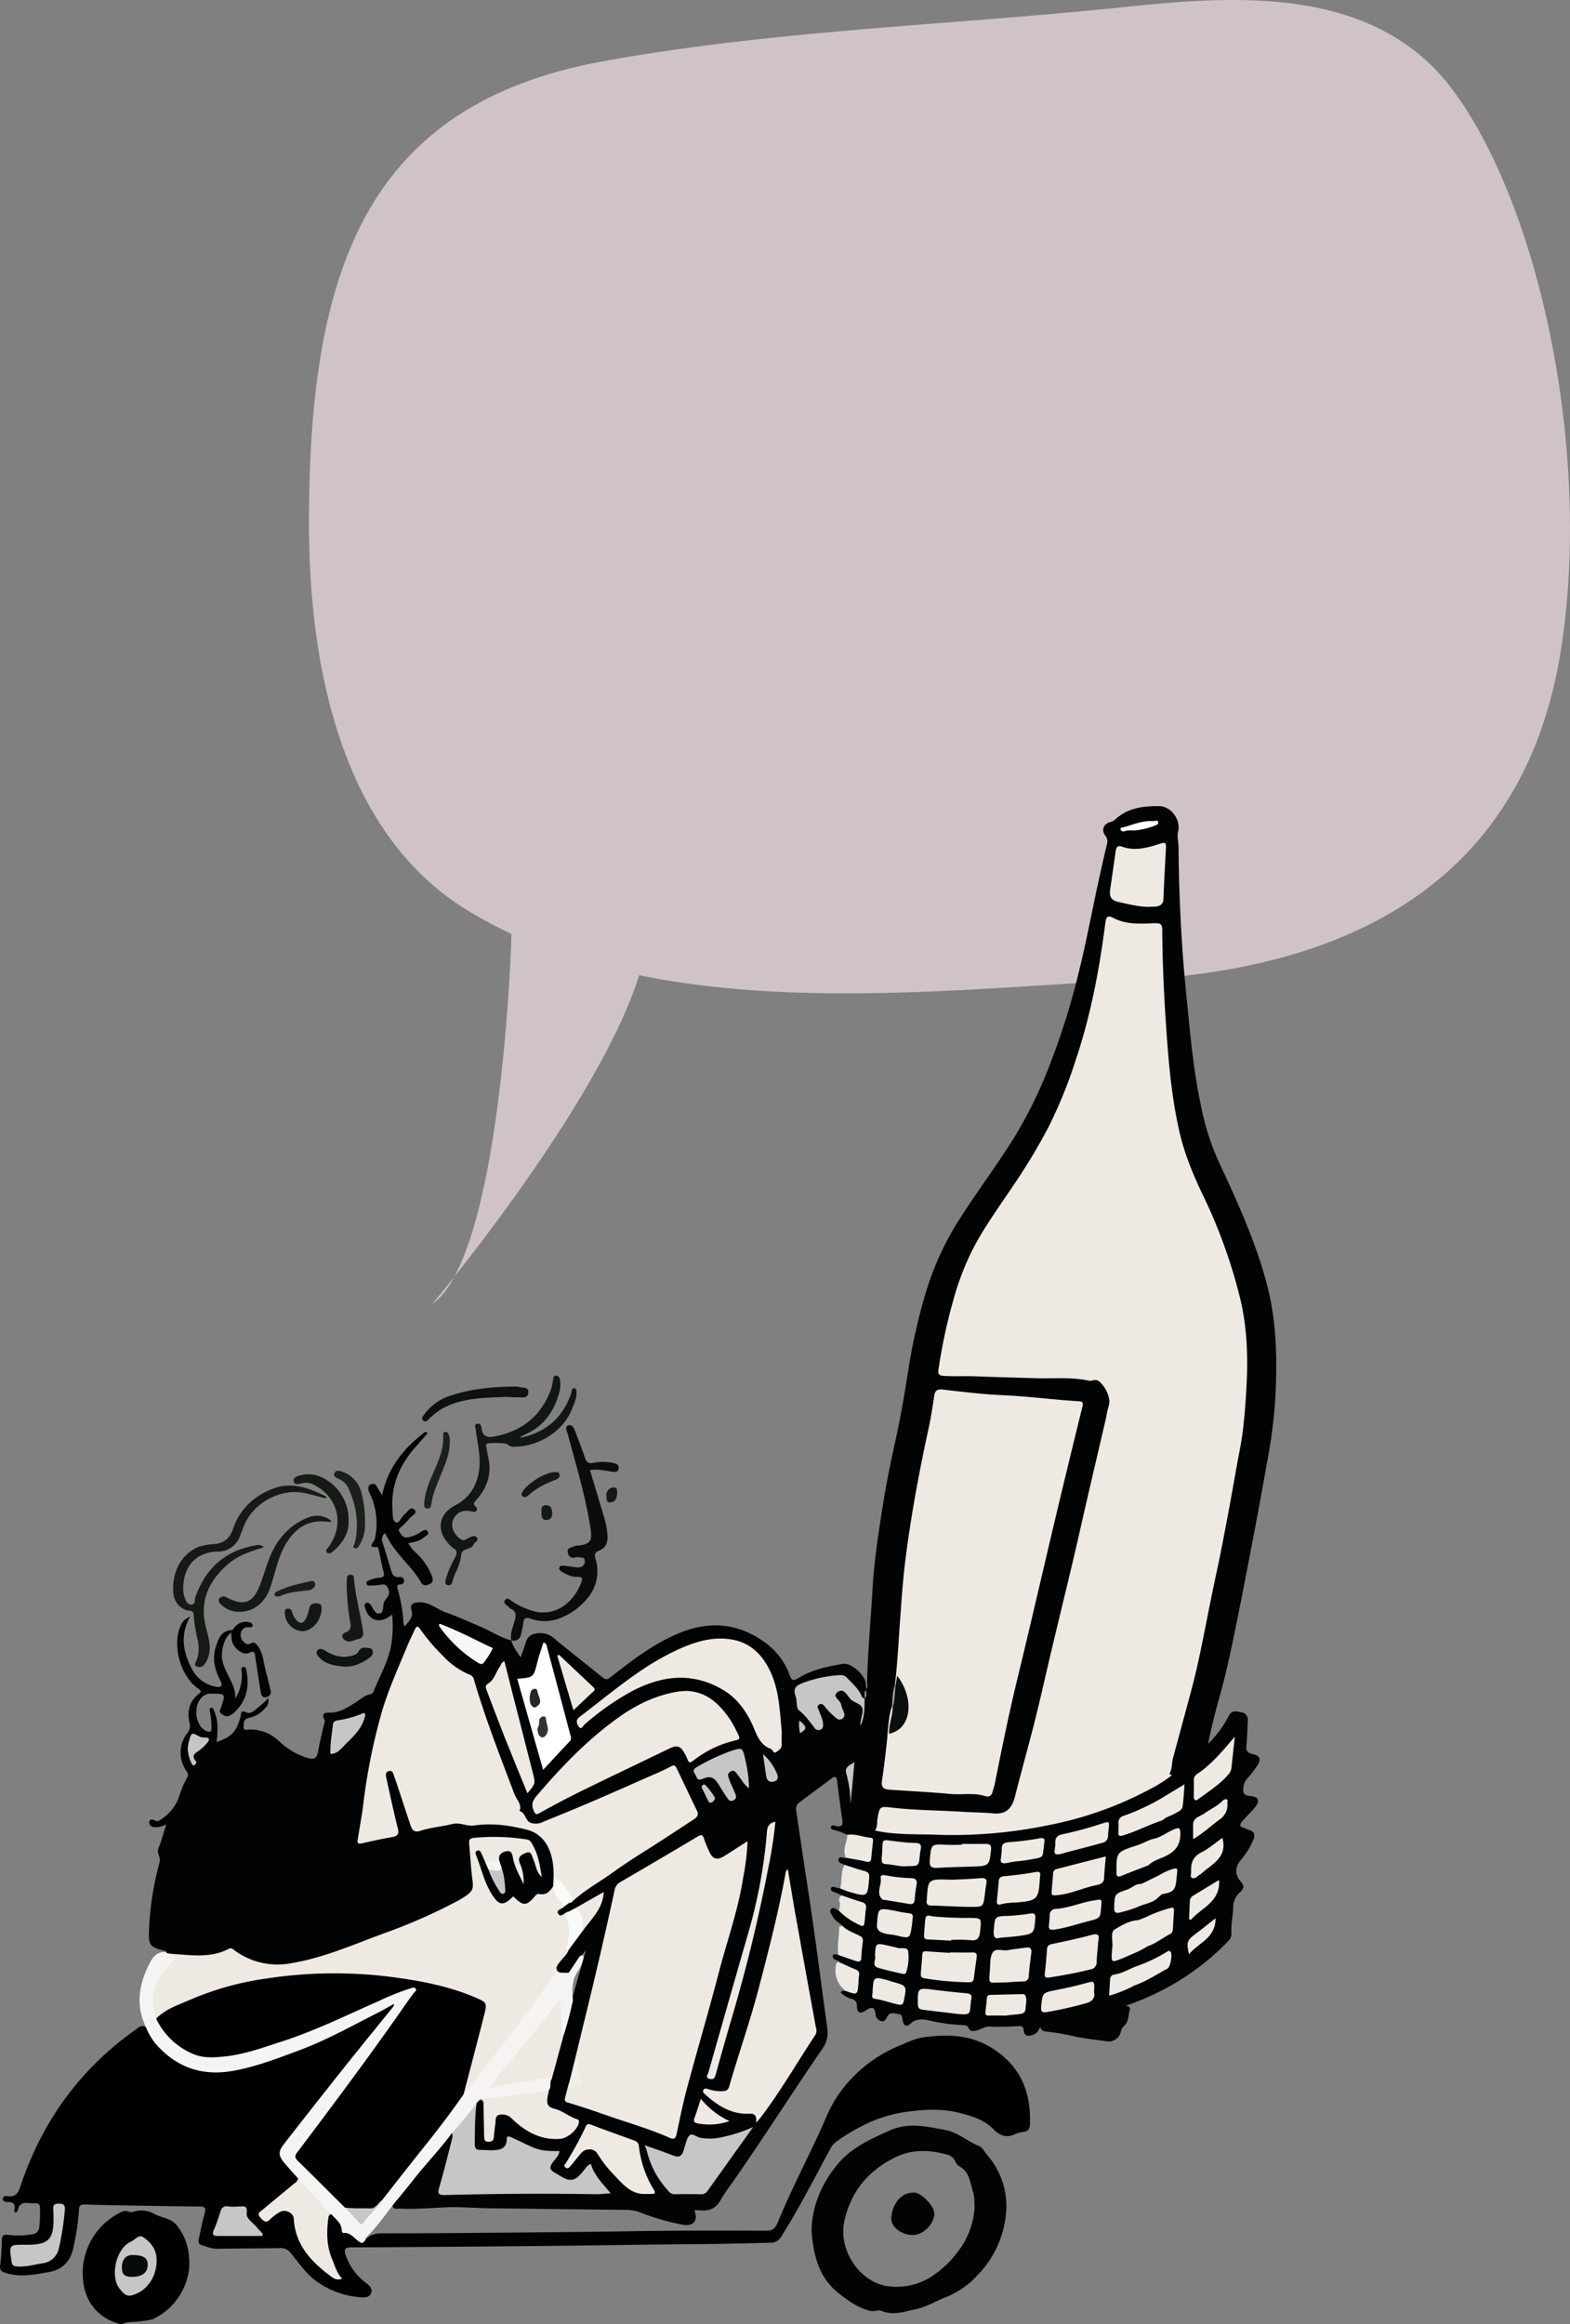 <svg id="Capa_1" data-name="Capa 1" xmlns="http://www.w3.org/2000/svg" viewBox="0 0 559.26 827.52"><rect x="0" y="0" width="559.26" height="827.52" fill="#808080" stroke="none"/><defs><style>.cls-1{fill:#d0c3c6;}.cls-2{fill:#020303;}.cls-3{fill:#010101;}.cls-4{fill:#f5f4f2;}.cls-5{fill:#0a0d0c;}.cls-6{fill:#111713;}.cls-7{fill:#151a15;}.cls-8{fill:#131915;}.cls-9{fill:#0d120e;}.cls-10{fill:#1b211a;}.cls-11{fill:#131815;}.cls-12{fill:#eeeae3;}.cls-13{fill:#0d130f;}.cls-14{fill:#1a211a;}.cls-15{fill:#121814;}.cls-16{fill:#192019;}.cls-17{fill:#131a14;}.cls-18{fill:#c7c6c6;}.cls-19{fill:#fffffe;}.cls-20{fill:#f8f7f6;}.cls-21{fill:#f9fbf8;}.cls-22{fill:#fafbf8;}.cls-23{fill:#eef1ed;}.cls-24{fill:#f2f4f0;}.cls-25{fill:#93b48c;}.cls-26{fill:#fff;}.cls-27{fill:#96b78d;}.cls-28{fill:#333;}.cls-29{fill:#272728;}.cls-30{fill:#0b0e0d;}.cls-31{fill:#020404;}.cls-32{fill:#070b09;}</style></defs><g id="Grupo_67" data-name="Grupo 67"><path id="Trazado_1047" data-name="Trazado 1047" class="cls-1" d="M517.63,32.21C489.5-5.82,438.69-1.48,399.57,2.6,338.07,9,276.11,10.72,215,21.79c-84.6,15.34-105,74.31-104.93,164.71,0,52.87,12.49,110.43,55.87,137.28a158.42,158.42,0,0,0,16.24,8.73c-.35,15.25-5,115.48-28.21,131.81,0,0,59.07-70.4,73.72-117.08,57.47,11.78,122.62,4.33,175.71,1.69,69.71-3.47,138.94-29.72,152.69-117.92C567,161.27,548.62,74.12,517.63,32.21Z"/><g id="Grupo_14" data-name="Grupo 14"><g id="Ilustración_4" data-name="Ilustración 4"><path id="Trazado_158" data-name="Trazado 158" class="cls-2" d="M300.14,685.76c-1-1.2-2.73-1.69-3.44-3.28-.4-.89-1.54-1.7-.67-2.72s1.8.16,2.69.45c2.3.46,3.58,2.53,5.58,3.51,2.7,1.32,3.1,1.24,3.17-1.64.1-4,.27-4-3.73-5.21-1.39-.43-3.17-.23-3.9-2a7.48,7.48,0,0,1-1.11-.52c-1-.66-3.1-.67-2.69-2.06.32-1.09,2.1.12,3.24.07,2.24-.49,4.11.83,6.16,1.27,2.6.57,2.64.62,3.13-2,.71-4,.4-4.37-3.54-5.59-1.47-.45-3.34-.17-4.18-2-.8-.6-2.43-.6-2.14-2s1.72-.19,2.56-.56c1.94-.71,3.84-.08,5.74.2,2.32.35,2.66.12,2.86-2.25.37-4.38.36-4.34-3.91-5.11-1.4-.26-2.92-.1-4.18-1a21.1,21.1,0,0,0-4.8-1.76c-.47-.14-1.1-.33-1-1s.83-.64,1.25-.51c3.59,1,2.94-1.2,2.64-3.3-.6-4.17-1.16-8.34-1.65-12.51-.19-1.58-.68-2-2-1-3.84,2.87-7.7,5.7-11.53,8.57-1.19.88-1.25,2.11-1,3.48,1.38,9,2.66,18,4.06,27,2.57,16.54,4.63,33.15,6.94,49.72a10.11,10.11,0,0,1-1.95,7.77c-11,16-21.42,32.51-32.63,48.43a53.89,53.89,0,0,0-3.43,5.13c-1.61,3-4.06,4-7.27,3.66-.68-.06-1.37,0-2.07,0,1.44,3.61-.29,5.86-4.1,5.13a84.62,84.62,0,0,1-15-4.29,13.67,13.67,0,0,0-5-1q-24.85-.27-49.72-.58c-4.8-.07-9.62-.54-14.41-.33-5.64.24-11.26.75-16.91.46-.87,0-2,.4-2.37-.91,1-3,3.44-5,5.23-7.39,4.45-6,9.92-11.26,14.17-17.47.53-.78,1.13-1.57,2.29-1.08.86,1.16.23,2.33-.08,3.44-1.41,5-2.38,10.22-3.9,15.24-.53,1.75-.19,2.47,1.86,2.44,10.4-.2,20.8-.09,31.2-.15,7.48,0,15,.11,22.43,0,.8,0,2,.43,2.32-.51s-.66-1.51-1.23-2.11a14.21,14.21,0,0,1-2.88-4.24c-.77-1.88-1.69-1.6-2.72-.21a20.84,20.84,0,0,1-1.48,1.78,4.5,4.5,0,0,1-4.7,1.33,19.57,19.57,0,0,1-5.55-2.7c-1.51-1-1.47-2.41-.68-3.86.57-1.05,1.53-1.85,2-2.9,0-.28-.13-.48-.29-.46-5.22.41-9.69-1.91-14.21-4-1.41-.64-2.14-.63-2.71.92-.78,2.09-2.72,2.43-4.62,2.75a6.11,6.11,0,0,1-1.28.13c-6.93-.33-6.45-.48-6.38-6.07,0-3.84-.57-7.75.78-11.51a3,3,0,0,1,1.5-1.47c1.94-.36,2.13,1,2.19,2.34.11,2.57,0,5.15.05,7.73a15.59,15.59,0,0,0,0,2c.1.83,0,2,1.16,2s.9-1.09,1-1.81c.16-1.28.4-2.54.56-3.82.18-1.51.62-2.93,2.26-3.44a3.94,3.94,0,0,1,4.26,1.07c2.85,3,6.51,4.69,10.14,6.46,2.61,1.27,5.34,1.15,8.07.77,2.47-.35,3.46-2.33,4.32-4.35a1.17,1.17,0,0,0-.54-1.56l-.24-.09c-2.16-.85-4.06-2.24-6.25-3-3.16-1.15-3.85-2.29-3.32-5.6.11-.67.36-1.32.45-2,.4-1.29.36-2.7,1-3.93,1.67-5,2.5-10.24,4.12-15.26,1.28-3.8,2.05-7.74,3.19-11.58,1.8-6.42,3.68-12.81,5.42-19.09-.38.86-1.37,1.5-1.7,2.59-1.21,2.12-2.21,4.41-4.32,5.88-.33.07.1.05-.24.09-1.6.2-3.41.74-4.4-1s.45-2.85,1.35-4.07,2-2.34,2.79-3.66a62.51,62.51,0,0,1,4.89-6.54c2.45-3.92,6.22-7.06,7.27-12.53-3.36,1.76-6.22,3.49-9.18,5a17,17,0,0,1-2.31,1.23c-.65.22-1.2.64-1.82.92-.82.36-1.67.6-2.31-.25s-.09-1.75.56-2.45a12.11,12.11,0,0,1,1.58-1.28,11.78,11.78,0,0,1,2-1.3,143.73,143.73,0,0,1,14.92-10.53c5.83-3.79,11.48-7.85,17.35-11.6,3.61-2.31,7.19-4.68,10.8-7,1.84-1.19,2-2.47,1.05-4.32-2.05-3.78-3.92-7.66-5.58-11.62-.8-2-1.92-2.33-3.82-1.42-6.74,3.23-13.6,6.18-20.45,9.17s-13.93,5.9-20.89,8.84a20.65,20.65,0,0,1-2.43.87c-5,1.44-8.33-.85-9.43-6-.69-3.25-2.54-6.16-3.71-9.3-4.1-11-8.38-22-11.77-33.3a6.9,6.9,0,0,0-3.47-4.5c-6-3.25-10.61-8.11-14.67-13.5-2-2.64-2.2-2.7-3.55.26-8.31,18.16-14.58,36.9-16.56,56.92-.45,4.52-1.63,9-2.23,13.48-.24,1.82.3,2.45,2.07,2,2.74-.74,5.57-1.08,8.34-1.67,1.94-.41,2.52-1.36,2-3.3-1.15-4.59-2-9.25-3.21-13.82a27.84,27.84,0,0,1-.78-4.05,1.85,1.85,0,0,1,1.32-2.21,1.91,1.91,0,0,1,2.38,1,25.48,25.48,0,0,1,1.77,4.29c1.47,4.4,3,8.8,4.36,13.22.8,2.52,1.4,2.82,4,2.16,3.84-1,7.73-1.66,11.64-2.28a4.33,4.33,0,0,1,1.79-.12c5.73,1.56,11.62-.28,17.38.92,4,.84,8.21,1,11.45,4a14.07,14.07,0,0,1,4.37,8.27,30.8,30.8,0,0,1,.26,10,4.75,4.75,0,0,1-4.21,3.28,5.48,5.48,0,0,0-3.07,1.68c-2.52,2.22-3.57,2.32-6.34.47a1.79,1.79,0,0,0-2.27,0c-2.73,1.58-4.47,1.14-6.33-1.53-3.07-4.43-4.5-9.57-6.15-14.61-.3-.92-.31-2,.84-2.38s1.73.36,2.23,1.22a29.89,29.89,0,0,1,1.51,3.81c.24.57.48,1.15.76,1.7,1.37,2.51,2.32,5.26,4.41,7.45a22.83,22.83,0,0,0-.88-8.3,17.2,17.2,0,0,1-.6-2.24c.13-2.32,1.13-3.6,3-3.75s2.54,1.26,2.95,2.67c.82,2.8,2.15,5.44,2.62,7.76-.39-1.58-.88-3.71-1.45-5.83a3.31,3.31,0,0,1,2.45-4c2-.66,2.84.58,3.47,2.13s1,3.06,1.55,4.59c-.9-2.71-1-5.65-2.61-8.16a4.86,4.86,0,0,0-3.7-2.34,77.19,77.19,0,0,0-14.89-.44c-2.52.1-3.11.69-2.8,3.15.48,3.75.33,7.57,1,11.28.64,3.32-1,5.27-3.5,6.77a104.54,104.54,0,0,1-13.52,7c-9.72,4.16-19.68,7.7-29.51,11.55a92.29,92.29,0,0,1-22.19,5.54c-5.7.71-10.89-1.17-15.57-4.31a4.64,4.64,0,0,0-5-.57c-4.13,1.8-8.53,1.85-12.93,1.35-2-.24-4.11-.27-6.16-.47-.7-.18-1.47-.27-1.53-1.23-.14-.4-.5-.37-.83-.44-5-1.19-5.5-2.08-5.28-7.07a107.12,107.12,0,0,1,3.79-24.38c.52-1.85-1.24-3.19-.32-5.26,1.08-2.44,1.63-5.18,2.74-8.25a7.52,7.52,0,0,1-4.42,1A1.71,1.71,0,0,1,53.14,649c0-.07,0-.14,0-.21.18-1.27,1.16-1,2-.6,1.06.58,1.77-.07,2.55-.6a15.68,15.68,0,0,0,6.08-7.77,30.73,30.73,0,0,1,2.9-6.87c.54-.83.31-1.48-.23-2.32a11.36,11.36,0,0,1,.4-13.69,3.7,3.7,0,0,0,.67-3.46c-.88-3.92-.21-7.56,3.15-10.22,1.22-1,1-1.28-.2-2.13-6.12-4.32-9.1-15-6.27-21.86.81-2,1.37-2.58,3.57-3.71-3.59,6.32-2.64,12.45.43,18.35a11.93,11.93,0,0,0,8.69,6.66c1.93.34,2.59-.26,1.6-2.18-2-3.87-3-8-1.53-12.2.87-2.63,1.78-5.51,5.37-5.75.8,0,1-.86,1.49-1.32a5,5,0,0,1,4.93-1.51c.57.15,1.29.49,1.25,1.14,0,.81-.88.67-1.43.65a2.46,2.46,0,0,0-2.73,1.87,3.3,3.3,0,0,0,1.36,3.63,1.49,1.49,0,0,0,1.87.36c1.47-.87,2.1-.15,3,1.15,1.88,2.86,1.87,6.2,2.79,9.29.58,2,1,4,1.5,6a1.85,1.85,0,0,1-1,2.42,2,2,0,0,1-.47.14c-1.37.32-1.85-.64-2-1.75q-1-6.23-1.93-12.47c-.21-1.37-.18-2.54-2.29-1.5s-5.54-1.67-6.08-4.53c-.14-.74-.14-1.5-.25-2.79-2.45,2.26-3,4.84-3.27,7.54-.2,2.48.75,4.71,1.8,6.9,1.38,2.9,3.18,5.69,2.93,9.2a15.82,15.82,0,0,0,2.35-9.23c0-.76-.64-2,.62-2.11,1-.07,1,1.24,1.15,2,.86,5.21-.1,9.92-4,13.77a6.58,6.58,0,0,1-2.28,1.64c-1.16.44-2-.2-2.84-.79s-.35-1.32-.09-2.1c1.73-5.06,1.71-5-3.48-5a4.51,4.51,0,0,0-3.76,1.81c-2.75,3.4-1.61,9.92,2,11.49,1.34.58,1.89.3,1.87-1.21a31.41,31.41,0,0,0-.54-5.64c-.09-.48-.28-1.17.28-1.37.8-.29.93.52,1.17,1,1.28,2.7,1.55,6.06.9,11.13,5.31-1.76,7.23-3.81,8.56-9.08.26-1-.06-2.44,2.1-1.43,1.59.74,3.13-1,4.46-2a43.56,43.56,0,0,0,3.28-3.09,3.44,3.44,0,0,1-1.06,3.52,10.41,10.41,0,0,1-5.87,3.52c-2,.41-1.77,2-1.82,3.21-.07,1.46,1.41.92,2.2.9a14.82,14.82,0,0,1,10.65,4.37,25.33,25.33,0,0,0,9.63,5.69c2.72.87,3.67.2,4.13-2.63s1.18-5.53,1.77-8.3c.18-.84.73-1.87.43-2.49-1.3-2.67.31-2.63,2.16-2.65,3.33,0,6-1.82,8.69-3.47,1.81-1.11,3.34-2.69,5.54-3.09a1.44,1.44,0,0,0,1.06-1c2.53-6.17,6.06-12,6.61-18.85a38.7,38.7,0,0,0,0-8.54c-4,3.5-8.11,2.47-9.53-2.12-.2-.65-.5-1.48.2-1.89s1.42.1,1.88.83c.76,1.22,1.47,3.09,3,2.82s1.18-2.3,1.45-3.55c.36-1.72,2.61-2.56,1.73-4.94-.6-1.61-1.17-2-2.7-1.73a31,31,0,0,1-3.85.3c-.51,0-1.09,0-1.26-.65-.22-.8.46-1,1-1.28a11.48,11.48,0,0,1,3.74-.88c1.08-.16,1.73-.47,1.37-1.84-.66-2.57-1.15-5.19-1.73-7.78a4.59,4.59,0,0,0-.48-1.36c-4.1.59-1.16-1.91-1-2.62a25,25,0,0,0-1-14.64c-.4-1.13-1.17-2.12-1.25-3.36,0-.72,0-1.42.88-1.65s1.48-.35,2,.6,1.24,2,2,3.3c2.06-10,7.89-16.94,15.45-22.63l.75.56L147.33,516c-5.26,6.23-8.1,13.31-7.52,21.56.11,1.61-.1,3.9,1.22,4.49,1.17.52,1.85-1.88,3-2.75s2.16-3.22,3.63-1.73c1.23,1.27-1.17,2.19-1.93,3.26a36.06,36.06,0,0,1-2.5,2.6c-.51.57-1.64.9-.94,2s1.18,2.12,2.7,2a11.4,11.4,0,0,0,4.94-2c.83-.52,1.86-1.14,2.45-.1s-.65,1.42-1.27,2c-1.55,1.33-3.49,1.77-5.69,2.15a13.43,13.43,0,0,0,3,3.62,22.13,22.13,0,0,1,5.51,8.3c.36,1.07.34,2.05-.88,2.62s-2.32.69-3-.48c-2.8-4.9-7.14-8.58-10.28-13.19-1-1.41-1.75-2.94-2.64-4.45a2.8,2.8,0,0,0-.82,3.33c1,3.29,2,6.55,3,9.85.44,1.57,1.06,2.65,3,2.44a1.29,1.29,0,0,1,1.63,1.25,1.22,1.22,0,0,1-1.09,1.36h-.16c-1,.07-1.41.36-1.09,1.45a56.25,56.25,0,0,1,2.14,12.68c0,.2.25.4.49.78,1.33-1.8,3.17-3,2.34-5.78-.6-2,.53-2.69,2.8-2.75,3.69-.09,6.27,2.51,9.46,3.62,4.08,1.41,8,3.25,12,4.92,3.84,1.6,7.3,4,11.38,5.07l-.05,0c.54,2.12,1.82,3.8,3.29,6,.68-1.93,1.3-3.46,1.74-5,.66-2.38,2-3.4,4.59-3.61a7.43,7.43,0,0,1,5.86,2.05c5.53,4.63,11.26,9,16.84,13.59,1.11.91,1.69,1.07,3,.07,7.65-6.07,15.42-12,24.54-15.77,10.22-4.18,20.11-3.73,29.5,2.68a24.72,24.72,0,0,1,9.8,12.4c.58,1.63,1.12,2.16,3,1,4.87-3,10.44-4.21,16-5.1,2.95-.47,8,4.15,8.12,7.15,0,.68.13,1.36.19,2l0,.36a4.65,4.65,0,0,1-.33,2.87,1.11,1.11,0,0,1-.66.32c-1.12-.14-1.47-1.11-1.95-1.89a27.58,27.58,0,0,0-4.05-4.65,4.32,4.32,0,0,0-3.75-1.28,38.48,38.48,0,0,0-12.42,3.13,2.2,2.2,0,0,0-1.51,2.58c.39,3.1.8,6.13,3.7,8.12a11.68,11.68,0,0,1,2.48,2.94c.39.53.82,1.29,1.63.89s.63-1.15.55-1.84a18.18,18.18,0,0,0-1.15-3.67c-.28-.9-.65-1.89.34-2.58s2-.11,2.77.57c1.24,1.06,2.27,2.34,3.55,3.36.47.38,1,.73,1.64.33s.53-1,.38-1.63a18.58,18.58,0,0,0-1.91-4.21c-.57-1-1-2.11.1-3a2.45,2.45,0,0,1,3.33.07c1.92,1.67,3.52,3.68,6.1,4.57.95.32.78,1.67.47,2.56a18.2,18.2,0,0,0-.8,5.58c-.68,3.19-.82,6.45-1.35,9.66a6.8,6.8,0,0,1-.91,2.91c-2.56,1.74-3,4.05-2.05,6.89a22.66,22.66,0,0,1,.8,8.07c-.28,1.85-.41,3.72-.6,5.58-.18,1.7.53,2.25,2.09,2.42l6.6.7c6.06.49,12.07,1.16,18.2,1,4.86-.08,9.78.36,14.67.24a170.92,170.92,0,0,0,27.35-3,128.94,128.94,0,0,0,38.46-13.56c2.2-1.19,4-3,6.35-3.9a78.08,78.08,0,0,0,10.92-9.13c.8-.83,1.48-1.89,2.77-2.12a38.76,38.76,0,0,0,7.27-9.88c1.13-2.2,2.71-1.62,4.38-1.29a2.66,2.66,0,0,1,2.4,2.88l0,.23c-.18,2.92-.2,5.85-.5,8.75-.19,1.79.34,2.63,2.14,3,2.77.64,3.21,1.74,1.68,4.21a39.59,39.59,0,0,1-3.46,4.48,5.22,5.22,0,0,0-1.4,2.95c-.18,1.79-.29,3.06,2.28,3.3,3.35.32,3.75,1.77,1.56,4.36-1.33,1.57-2.84,3-4.2,4.54-1,1.11-1.22,2.11.69,2.53.57.12,1.08.52,1.65.68,1.82.52,2.21,1.58,1.59,3.33a25.39,25.39,0,0,1-4.58,7.4c-2,2.46-2.13,5.22,0,7.57,1.4,1.54,1.18,2.64-.23,3.89a7.09,7.09,0,0,0-2.44,5.46c-.07,3.08-.83,6.13-.62,9.23a3.19,3.19,0,0,1-1,2.54,89,89,0,0,1-27.08,19.31,87,87,0,0,1-9.47,3.8,1.78,1.78,0,0,1-1.24,1.2,85.43,85.43,0,0,1-20.88,5.21c-2.8.31-5.47,1.62-8.36,1-.56,1.32-1.09,2.47-2.71,3-1.94.68-3,.47-3.25-1.66-.11-1.09-.53-1.51-1.61-1.45-3.59.19-7.18.32-10.79.17-1.41-.06-2.85,1-4.32,1.38-1.19.34-2.43.47-3-1-.33-.8-1-.86-1.7-.88a68.2,68.2,0,0,1-12.65-1.76c-2.15-.46-4.35-.53-6.17,1.14s-2.56.56-2.89-1.18c-.19-1-.07-2.07-1.56-2.18s-2.88-.91-3.86.86c-.49.88-.9,2-2.22,1.68a2.77,2.77,0,0,1-2-2.47c-.35-2.81-1.53-2.67-3.5-1.33s-3.1.84-3.14-1.45a2.41,2.41,0,0,0-2-2.7,9.27,9.27,0,0,1-3.73-2.15c.38-1.17,1.32-.45,2-.66,3.65-.19,4.07-.73,4-4.55a3.18,3.18,0,0,0-2.11-3.14c-1.56-.73-3.56-.81-4.45-2.67-.19-.15-.35-.37-.57-.44-.91-.29-2-.63-1.68-1.77s1.45,0,2.17-.28c1.92-.75,3.47.52,5.1,1.06s2.29.18,2.44-1.43l.09-.77c.5-4.54.48-4.51-3.55-6.69C301.68,687.67,300.21,687.43,300.14,685.76Z"/><path id="Trazado_159" data-name="Trazado 159" class="cls-2" d="M430.38,620.78a56.85,56.85,0,0,1-12.94,11.32c-2.1.4-1.22-1.09-1.1-1.88a76,76,0,0,1,2.46-10.54q4.17-14.45,7.52-29.11c2-8.71,3.66-17.49,5.54-26.22,2.58-12,4.9-24.07,6.83-36.19,1.42-8.9,3.49-17.71,4.12-26.72a179.09,179.09,0,0,0,.5-21.61c-1.05-21.13-9.2-40-17.71-58.87a105.56,105.56,0,0,1-8-27.12c-1.81-11.31-2.56-22.7-3.35-34.09-.34-4.79-.93-9.59-.65-14.41.26-4.57-.77-9.08-.54-13.65.08-1.5-.57-2-2.17-2.05-4.87-.07-9.81.29-14.42-1.94-1.56-.75-1.88.43-2.08,1.66-.59,3.65-.93,7.34-1.54,11a252.69,252.69,0,0,1-10.52,42.25,162.21,162.21,0,0,1-17.9,35.62c-5.6,8.45-11.53,16.7-16.48,25.56a91.54,91.54,0,0,0-8,20.62,163.47,163.47,0,0,0-4.62,21.67c-.25,1.89,0,2.81,2.2,3,4.63.46,9.27.12,13.9.29,10,.35,20.07.65,30.11.61,2.92,0,5.8.57,8.72.79,3.35.25,6.44,6,5.46,9.81-2.84,11.15-5.25,22.41-7.81,33.64-3.26,14.32-6.72,28.61-10.07,42.92C375,589.44,372.1,601.74,369,614c-2.29,9.08-5.25,18-7.06,27.2a5.51,5.51,0,0,1-4.34,4.57,15.67,15.67,0,0,1-5.1.54c-8.48-.54-17-.7-25.46-1.12-3.08-.15-6.17-.45-9.25-.76-3.25-.33-3.83.24-4.52,3.39-.3,1.37.24,3.19-1.62,4-2.72-.25-5.44-.48-8.16-.8-1.12-.13-1.81-.45-1.3-2,.69-2.1.08-4.44.78-6.59.5-3.3-.16-6.6.1-9.9a11,11,0,0,1,1.3-5.12q1.06-6.47,2.14-12.93c.34-2.83,1.77-5.53,1-8.51-.1-.41.21-.81.48-1.15l0-.06c.62-.93,0-2,.41-3l.1-.22c.8-.8.36-1.8.38-2.69.25-11.08,1.3-22.11,1.94-33.17.55-9.63,2-19.12,3.49-28.6,1.24-8,2.83-15.86,4.58-23.73,1.84-8.28,3.27-16.66,4.58-25a207.54,207.54,0,0,1,6.53-28.8,103.29,103.29,0,0,1,11.67-25.26c6.18-9.75,13.16-19,19.28-28.73a158.12,158.12,0,0,0,11.55-22.78,257.79,257.79,0,0,0,12-37.56c2.46-9.89,4.32-19.94,6.47-29.9,1.06-4.86,2.13-9.72,3.3-14.55a3.38,3.38,0,0,0-.58-3.29c-1.41-1.84-.64-4,1.54-4.71a4.42,4.42,0,0,0,1.84-.81c4.44-4.24,10-5,15.79-4.93,4.3,0,7.82,4.9,6.81,9-.46,1.87.13,3.76.15,5.64.14,17.62,1,35.2,2.78,52.73,1.31,13,2.39,26,5.1,38.78a91.26,91.26,0,0,0,6.21,20c6.63,14.16,13.15,28.37,17.24,43.57,3.74,13.9,3.88,28,3.08,42.17a190,190,0,0,1-3,22.42q-2.87,16.19-6,32.34c-2.06,10.75-4.14,21.5-6.4,32.21-1.43,6.75-3,13.49-4.93,20.11C432.63,610.86,431.34,615.77,430.38,620.78Z"/><path id="Trazado_160" data-name="Trazado 160" class="cls-3" d="M130.07,797.71c1.52-2.05,3.65-2.52,6.07-2.52q14.81,0,29.6-.12c19.3-.17,38.61-.29,57.92-.6q23.46-.39,46.92-.2c5.06,0,5.19.16,7.15-4.55,5-12.1,11.32-23.64,16.5-35.68a44.83,44.83,0,0,1,9.63-14.5,48.65,48.65,0,0,1,15.66-10.79c3.07-1.27,6-2.84,9.29-3.31,8.77-1.26,17.24-1,25.06,4.12,9.83,6.41,13.47,15.6,13,26.9-.07,1.51-.62,2.4-2.22,2.62a10.56,10.56,0,0,0-3.23.85c-3.09,1.51-5.51.26-7.58-1.84-3.4-3.47-7.86-4.72-12.27-5.83-6.05-1.52-12.22-1.17-18.41-.36-9.5,1.25-17.73,5.27-25.4,10.77a7.07,7.07,0,0,0-2.06,2.57c-5.62,10.4-11,20.92-17.33,31a4.29,4.29,0,0,1-3.93,2.29q-15.6.48-31.2.56c-14,.1-28,.38-42,.52q-24.87.27-49.74.43c-8.75.06-17.5.16-26.25.13-2.25,0-2.89.56-2.1,2.83A20.7,20.7,0,0,0,130.59,813c1.22.9,2.12,2,1.64,3.42s-1.84,1.62-3.22,1.57a30.29,30.29,0,0,1-15.08-4.92c-4.32-2.68-7.1-6.85-10.23-10.67a4.46,4.46,0,0,0-3.89-1.95c-7.47.16-14.94.09-22.41.26-2.09,0-3.84-.81-5.7-1.38-1.24-.37-1-1.44-.84-2.37.65-3,1.22-6.06,2.06-9,.51-1.8,0-2.3-1.71-2.31q-9.42-.09-18.83-.26c-7.39-.13-14.77-.22-22.15-.47-1.66,0-2.05.5-2.09,2a88.18,88.18,0,0,1-1.86,12.73c-.92,5.12-3.67,8.44-8.9,9.35s-10.44,2-15.73.16A2,2,0,0,1,0,806.94a1.94,1.94,0,0,1,.05-.2,84.26,84.26,0,0,0,.58-9c0-1.92.81-2.14,2.33-2a28.58,28.58,0,0,0,8.71-.23,2.72,2.72,0,0,0,2.33-2.6,50,50,0,0,0,.24-6.7c0-1.17-.41-1.77-1.64-1.73a15,15,0,0,1-2.32-.06c-2-.27-3.35.23-3.88,2.33-.1.41-.26,1-1.17,1a2.55,2.55,0,0,1-.13-.87c.48-2-.31-2.88-2.31-2.82C2,784,1,783.92,1,783c0-1.3,1.18-1.08,1.94-1,2.44.2,3.45-.89,4.23-3.24,7.64-23.12,21.18-42,41.15-56.08,1-.74,2.13-1.92,3.66-.85.94.31,1.14,1.23,1.58,1.94,6,9.82,16.38,15.3,28.51,12.93,14-2.75,27.15-8,39.84-14.41,5.36-2.71,10.9-5.09,16-8.31.71-.45,1.64-1.05,2.35-.26s-.06,1.6-.6,2.24c-6.78,8-13.13,16.34-19.71,24.5-6.1,7.56-12.06,15.23-18,22.89-2.06,2.66-2.06,4,0,6.64a56.36,56.36,0,0,1,4.51,5.6c.28,1.37-.72,2-1.56,2.73-3,2.66-6.12,5.26-9.3,7.76a9.31,9.31,0,0,0-1.17,1c-.64.69-1.5,1.42-.68,2.42s1.72.31,2.5-.21,1.78-1.36,2.74-1.93c3-1.75,6.1-.17,6.29,3.23.38,6.67,4.3,11.43,8.6,15.91a14.47,14.47,0,0,0,6.42,4.26,66.3,66.3,0,0,1-2.68-6.39,27.36,27.36,0,0,1-1.28-14.17c.17-.9.18-2,1.53-2a8.75,8.75,0,0,1,4.21,4.65c.29.73.5,1.5,1.37,1.73a9.17,9.17,0,0,1,3.71,2.23A3.94,3.94,0,0,0,130.07,797.71Z"/><path id="Trazado_161" data-name="Trazado 161" class="cls-4" d="M130.07,797.72c-.53.73-1,1.26-2,.56-1.86-1.2-3.13-3.51-5.84-3.21-.14,0-.49-.5-.48-.76,0-2.76-2.16-4.1-3.67-5.87-4.62-3.63-8.84-7.64-11.87-12.75-1.6-1.8-3.23-3.56-4.78-5.4-2.29-2.7-2.42-4.13-.31-6.84q10.59-13.61,21.32-27.1c5.82-7.32,11.75-14.56,17.62-21.83a5.66,5.66,0,0,0,.42-1.1c-2.05,1.12-3.71,2.1-5.42,3-9.26,4.68-18.32,9.79-28,13.43-7.87,2.94-15.69,6-24,7.49-10.22,1.84-18.87-.71-26.11-8A21.43,21.43,0,0,1,52,721.8c-3.6-7.4-2.64-14.69.79-21.76,1.23-2.51,2.67-5.3,6.31-5,.44.65,1.18.44,1.79.63,2.4,1.41,2.49,2,.46,4-5.38,5.33-7.5,11.55-5.27,19,4.67,7.26,10.08,13,19.79,13,7.34,0,14.06-2.11,20.86-4.22,14.82-4.61,28.71-11.5,42.83-17.8a48,48,0,0,1,5.8-2.14c1-.29,2.23-.5,2.92.37.85,1-.31,1.88-.85,2.66q-11.88,17.19-24.38,33.93c-5.22,6.94-10.26,14-15.55,20.9-1.94,2.52-1.88,3.06.68,5,2,1.49,3.26,3.53,5,5.25,3.24,3.31,6.73,6.37,9.94,9.71a48.07,48.07,0,0,0,4.18,4.49c1,1.16,2,1.26,2.84-.14,1.53-2.49,4.28-3.95,5.59-6.62q6.3-8.62,13.08-16.88c5.58-6.76,10.83-13.77,16-20.85,7-8.9,13.88-17.88,20.75-26.87,3.64-4.77,7.05-9.71,10.47-14.64.77-1.12,1.44-1.94,3.11-1.36a5.08,5.08,0,0,0,3.52-.13l3.83-5.76c1.57-.93,1.48.19,1.22,1.1a12.29,12.29,0,0,1-1.69,4c-2.26,3.06-2.27,6.5-2,10a2.56,2.56,0,0,1-.14,1.5A114.11,114.11,0,0,1,200.67,725c-1.48-.28-1.13-1.52-1.15-2.43-.07-3.16-.87-6.27-.69-9.53-6.86,10.33-15.43,19.24-23.1,29.55,5.9-1.58,11.47-2,16.93-3,1.29-.24,2.86-1.06,3.85.7-.88,1.15,0,2.72-.95,3.86a3.48,3.48,0,0,1-2.68,1.26c-5.91,1-11.87,1.6-17.79,2.45-1.47.22-2.81-.87-4.24-.17l-1.1,1.13a27.7,27.7,0,0,1-8.8,10.69c-4.15,5.75-9.14,10.8-13.5,16.38-2.52,3.22-5.15,6.36-7.74,9.54-3,3.91-5.79,7.92-9.36,11.32C130.14,797,130.16,797.4,130.07,797.72Z"/><path id="Trazado_162" data-name="Trazado 162" class="cls-3" d="M67.43,807A22.71,22.71,0,0,1,55.17,825.4c-1.57.86-3.64.87-5.49,1.15-2,.3-4.13,0-6.07.9a2.38,2.38,0,0,1-1.49-.12c-7.4-2.27-11.87-7.83-12.54-15.57a24.06,24.06,0,0,1,13.33-24,3,3,0,0,1,2.68-.35,3,3,0,0,0,2,.08,9.32,9.32,0,0,1,7.54.89c2.65,1.37,5.88,1.39,8,4.15C66.19,796.51,67.59,800.91,67.43,807Z"/><path id="Trazado_163" data-name="Trazado 163" class="cls-5" d="M182.14,584.12c-.57-2.6.67-4.89,1.27-7.28.44-1.75.5-3.22-1.48-4a1.65,1.65,0,0,1-.58-.5c-.64-.81-2.34-1.4-1.45-2.61s2,.17,2.86.68a27.3,27.3,0,0,0,8,3.43c7.77,1.62,13.93-3.74,16.41-10.71.42-1.2,0-1.76-1.34-1.66-2.08.16-3.85-.8-5.58-1.76-.56-.31-1.3-.82-1-1.6s1.14-.68,1.81-.61c1.45.15,2.89.39,4.33.58a3.11,3.11,0,0,0,2.22-.5,2.23,2.23,0,0,0,.65-2.13c-.07-1-1-.75-1.58-.88a2.72,2.72,0,0,0-1.27-.12c-1.55.43-2.77.19-3.15-1.57-.41-1.92,1.38-1.79,2.39-2.37a1.2,1.2,0,0,1,.48-.17c6.28-.25,5.78-2.62,5-7.5-1.77-10.87-5-21.36-7.82-32-.3-1.12-1.37-2.82.17-3.32s2.12,1.32,2.6,2.62c1.11,3,2.28,5.91,3.3,8.9.52,1.49,1.13,2.19,2.92,1.83a17.27,17.27,0,0,1,6.41-.09c1.28.23,2.92.41,2.69,2.08s-2,1.21-3,1.06c-2.37-.36-4.7-.92-7.25-.49,1.64,5.46,3.27,10.87,4.88,16.28a28.39,28.39,0,0,1,1.39,7.31c.08,2.42-.72,4.15-3,5.1-1.28.53-1.83,1.15-1.29,2.92a14.84,14.84,0,0,1-2.23,13.24,23.67,23.67,0,0,1-9.39,7.45,15,15,0,0,1-11.53.61c-1.87-.62-2.46,0-2.6,1.77-.08,1.1-.47,2.18-.65,3.28-.32,2-1.37,3.07-3.52,2.7Z"/><path id="Trazado_164" data-name="Trazado 164" class="cls-6" d="M185,512c9-1.73,15.24-6.85,18.34-15.54.12-.33.19-.66.28-1,.15-.56.17-1.3,1-1.13s.7.85.74,1.44c.12,2.15-.86,4-1.61,5.92-3.27,8.34-12.32,13.31-20.25,13.42a3.46,3.46,0,0,1-2.86-.9c-.46-.5-6.56-.56-7.1-.18s-.36.9-.27,1.39c.21,1.19.4,2.38.66,3.55,1.28,5.63-.3,10.51-4,14.81-.73.85-1.74,1.56-.43,2.73a1,1,0,0,1,.21,1.41c-.42.52-1.07.39-1.68.24-3.08-.75-5.5.36-6.63,3-1,2.3.25,5.2,2.7,6.88,1.19.81,1.95,0,2.8-.41,1-.5,2.2-1.2,3-.09s-.85,1.47-1.14,2.27c-.79,2.15-4.19,1.25-4.46,3.77a19,19,0,0,1-1.88,6.1,21.07,21.07,0,0,0-1.22,3.36c-.26,1-.74,1.62-1.78,1.35s-.83-1.2-.67-1.93a36,36,0,0,1,3.3-7.77c.7-1.41,1.1-2.56-.65-3.52a8.06,8.06,0,0,1-1.84-1.8c-4.28-4.82-3.12-10.43,2.6-13.38,5.29-2.74,7.95-7.41,8.58-13.16.5-4.56-.72-9.05-1.22-13.57-.09-.84-.86-2.1.58-2.33,1.23-.19,1.37,1.17,1.51,2,.38,2.36,1.94,3,3.92,2.63,10.12-1.69,17.19-7.21,20.77-16.93a20.23,20.23,0,0,0,.69-3.27c.12-.66.07-1.5,1-1.53s1.38.7,1.5,1.49a11,11,0,0,1-.3,4.6c-1.91,6.89-5.74,12.19-12.55,15A12.67,12.67,0,0,0,185,512Z"/><path id="Trazado_165" data-name="Trazado 165" class="cls-7" d="M94,550.87c-4.53,1.49-8.83,2.75-12.33,5.68-7,5.9-10.69,13.06-8.41,22.48.64,2.66,1.51,5.29,1.44,8.09a9.27,9.27,0,0,1-1.88,5.5,2.16,2.16,0,0,1-2.77.74c-1.12-.57-.28-1.5,0-2.23a12.41,12.41,0,0,0,.33-7.36A56,56,0,0,1,69,575.13c0-1.07-.4-1.53-1.47-1.63-3.69-.37-5.66-3.55-5.83-6.69-.4-7.34,3-13.49,8.94-16a21.76,21.76,0,0,1,6-1.05c3.44-.39,5.32-2.32,6.39-5.45,2.45-7.17,7.67-11.83,14.51-14.36,6.63-2.45,12.79,0,18.67,2.92l-.13.66c-2.71-.68-5.39-1.52-8.13-2-8.14-1.52-17.51,3.58-20.81,11.22-.54,1.26-1,2.54-1.52,3.83a8.35,8.35,0,0,1-8.2,5.87c-9.35.3-12.49,7.44-12.13,14.08a8.18,8.18,0,0,0,.5,2.24c.43,1.2.87,2.65,2.46,2.54,1.42-.1,1-1.6,1.28-2.48,3.56-10.15,10.38-16.56,21.12-18.51A3.33,3.33,0,0,1,94,550.87Z"/><path id="Trazado_166" data-name="Trazado 166" class="cls-2" d="M370.51,721.55c4.77-1.65,9.82-1.82,14.71-2.89A104.17,104.17,0,0,0,401,714.09c.79.27,1.8.45,1.42,1.64-.6,1.9-.19,4.13-2.05,5.64a4.38,4.38,0,0,0-1.17,2.24,4.44,4.44,0,0,1-4.85,3.23c-4.22-.63-8.52-1-12.66-2a81.15,81.15,0,0,0-9.3-1.51A2.11,2.11,0,0,1,370.51,721.55Z"/><path id="Trazado_167" data-name="Trazado 167" class="cls-8" d="M118.16,541.65a4,4,0,0,1-1,.23c-6.68-.92-11.29,1.52-14.94,7.21-3.23,5-4.08,10.85-6,16.31s-6.12,8.64-11.26,8.5a9.21,9.21,0,0,1-6.22-2.6c-.65-.62-1.19-1.4-.49-2.26a1.94,1.94,0,0,1,2.37-.35l.23.12c6,3.19,9.3,2,11.79-4.49,2.05-5.33,3.16-11,6.67-15.77a22.84,22.84,0,0,1,10.8-8.36A8.1,8.1,0,0,1,118.16,541.65Z"/><path id="Trazado_168" data-name="Trazado 168" class="cls-7" d="M124.17,541.83c.1,3.8-1.89,7.36-5.21,10.27-.7.61-1.62,1.47-2.47.71s.25-1.54.68-2.15c5.75-8.15,3.15-18-5.89-22.27a6,6,0,0,0-3.75-.25c-1,.16-2.54.79-2.89-.65s1.23-1.85,2.36-2.15c4.38-1.18,8.08.39,11.38,3.08A16.81,16.81,0,0,1,124.17,541.83Z"/><path id="Trazado_169" data-name="Trazado 169" class="cls-9" d="M180.42,497.37c-7.69.3-15.25.3-22.24,3.82a22.55,22.55,0,0,0-5.29,4c-.63.6-1.34,1.38-2.18.6-.69-.64-.09-1.46.34-2.08a18.4,18.4,0,0,1,9.93-6.92c7.4-2.42,15.07-3.06,22.81-3.09a5.06,5.06,0,0,1,1.28.17c1.28.36,3.38-.11,3.11,2.11-.24,2.05-2.18,1.51-3.55,1.55S181.72,497.44,180.42,497.37Z"/><path id="Trazado_170" data-name="Trazado 170" class="cls-10" d="M130,542a13.79,13.79,0,0,1-1.87,8c-.4.63-.9,1.59-1.72,1.27-1.08-.42-.19-1.31,0-2,1.56-6.79.49-13.26-2.35-19.51a6.52,6.52,0,0,0-3.3-3.12c-.95-.45-2.2-.94-1.6-2.16s1.82-.83,2.94-.41a10.54,10.54,0,0,1,6.73,7.84A37.47,37.47,0,0,1,130,542Z"/><path id="Trazado_171" data-name="Trazado 171" class="cls-11" d="M129.38,581.1a2.11,2.11,0,0,1-1.65,2.5l-.08,0c-1.67.31-3.38,1.73-5.09.16-1-.95-.75-2.06.4-2.45,2.16-.74,2.05-2.25,1.76-3.93a76.72,76.72,0,0,1-1.19-12.55,15.57,15.57,0,0,1,0-2.05c.11-.89-.08-2.09,1.32-2.1s1.19,1.17,1.26,1.91C126.75,568.86,128.44,574.92,129.38,581.1Z"/><path id="Trazado_172" data-name="Trazado 172" class="cls-12" d="M300.85,664c2.41.76,4.8,1.59,7.23,2.25,1.36.37,1.64,1.06,1.54,2.39-.55,6.85-.52,6.86-7,5-1.14-.33-2.23-.82-3.34-1.24C300.06,669.64,299.33,666.62,300.85,664Z"/><path id="Trazado_173" data-name="Trazado 173" class="cls-12" d="M300.14,685.76c1.64,1.73,3.95,2.35,6,3.46a1.9,1.9,0,0,1,1.22,2.19,46.05,46.05,0,0,0-.53,5.37c0,2-1,1.79-2.32,1.34l-5.8-2c-.63-3.26.23-6.48.23-9.72C298.9,685.71,299.73,686,300.14,685.76Z"/><path id="Trazado_174" data-name="Trazado 174" class="cls-12" d="M301.78,653.34c2.9-.54,5.56.8,8.35,1,1,.09.9.82.82,1.52-.21,1.88-.42,3.75-.59,5.64-.1,1.12-.42,1.69-1.78,1.36-2.41-.58-4.87-.95-7.31-1.41-.8-1.82-.43-3.63.06-5.42A7.71,7.71,0,0,0,301.78,653.34Z"/><path id="Trazado_175" data-name="Trazado 175" class="cls-13" d="M122.41,593.41c-3-.36-6.08-.71-8.42-3-.83-.81-1.73-1.82-.83-2.85.72-.83,1.8-.34,2.77.24,2.78,1.67,5.71,2.66,9,1.83,1.21-.3,2.32-.58,2.9-1.82a2.14,2.14,0,0,1,2.38-1.1c1,.05,2.24-.1,2.56,1.17.26,1.07-.38,1.84-1.33,2.51C128.74,592.29,125.86,593.61,122.41,593.41Z"/><path id="Trazado_176" data-name="Trazado 176" class="cls-14" d="M160.15,514.21c0,4.08-2,8-3.57,12.08-1.2,3-2.53,6-2.93,9.26-.11.86-.33,1.58-1.29,1.58-1.2,0-1.32-.93-1.26-1.82.28-3.91,1.71-7.49,3.28-11,1.89-4.24,3.74-8.47,3.49-13.27,0-.5-.11-1.1.6-1.18a1.18,1.18,0,0,1,1.27.68A6.71,6.71,0,0,1,160.15,514.21Z"/><path id="Trazado_177" data-name="Trazado 177" class="cls-12" d="M299.84,674.88c2.33.78,4.63,1.63,7,2.32,1.29.38,1.86,1,1.63,2.37-.2,1.18-.23,2.38-.36,3.58-.33,3.16-.3,3.11-3.25,1.6a23.52,23.52,0,0,1-6.13-4.54A4.12,4.12,0,0,0,299,677,1.8,1.8,0,0,1,299.84,674.88Z"/><path id="Trazado_178" data-name="Trazado 178" class="cls-12" d="M298.74,698.57c2,.88,3.9,1.8,5.88,2.61,1.12.45,1.66,1,1.37,2.32a18.26,18.26,0,0,0-.18,2.56c-.37,4.33-.37,4.33-4.48,2.86a8.88,8.88,0,0,1-3.66-8.33C297.73,699.75,297.65,698.85,298.74,698.57Z"/><path id="Trazado_179" data-name="Trazado 179" class="cls-15" d="M107.57,580.8a6.63,6.63,0,0,1-6.09-6.14c0-.75-.23-1.66.84-1.86a1.42,1.42,0,0,1,1.7,1.06s0,.07,0,.11a7.05,7.05,0,0,0,1.77,3.09c1.14,1.14,2.07,1,2.91-.3a10.57,10.57,0,0,0,1.38-3.86c.33-1.83,1.68-2.14,3.08-2,1.68.19,1.47,1.64,1.32,2.83C114,577.6,110.74,580.93,107.57,580.8Z"/><path id="Trazado_180" data-name="Trazado 180" class="cls-15" d="M197.64,524.16c.73-.07,1.5,0,1.67.81.23,1-.55,1.62-1.36,1.92a31,31,0,0,0-7.76,3.93c-.83.61-1.57,1.33-2.4,1.94a1.34,1.34,0,0,1-1.68,0c-.49-.38-.34-.87-.09-1.37C187.52,528.34,194.19,524.18,197.64,524.16Z"/><path id="Trazado_181" data-name="Trazado 181" class="cls-16" d="M99.59,568.41c-1,0-1.59.11-1.78-.51s.32-.91.78-1.16c3.73-2,7.87-2.76,11.92-3.74a1.34,1.34,0,0,1,1.72.75h0a1.41,1.41,0,0,1-.56,1.6,3.2,3.2,0,0,1-1.26.82C106.59,566.67,102.71,566.83,99.59,568.41Z"/><path id="Trazado_182" data-name="Trazado 182" class="cls-17" d="M192.86,538.56c.09-1.26-.23-2.63,1.69-2.6,1.77,0,2,1.19,2.16,2.57s-.44,2.62-2,2.69C192.79,541.3,193,539.69,192.86,538.56Z"/><path id="Trazado_183" data-name="Trazado 183" class="cls-17" d="M219.87,531.53c-.09,1.73-.5,3.24-2.43,3.41-1.52.14-1.34-1.16-1.4-2.16a2.68,2.68,0,0,1,2.15-3.13,2.57,2.57,0,0,1,.4,0C219.9,529.47,219.81,530.7,219.87,531.53Z"/><path id="Trazado_184" data-name="Trazado 184" class="cls-12" d="M311.67,651.78c1-1.25.66-2.8.9-4.2.72-4.16.8-4.5,4.79-4,8.52,1,17.09,1,25.63,1.53,3.56.24,7.12.2,10.67.56,4.54.46,6.76-1.54,7.89-6,2.34-9.22,4.93-18.39,7.25-27.62,2.06-8.23,3.87-16.52,5.84-24.77,2.51-10.56,5.1-21.11,7.6-31.67,1.83-7.75,3.55-15.53,5.35-23.29,2.12-9.15,4.29-18.3,6.4-27.46a40.59,40.59,0,0,1,1-4.46c.9-2.55-1.51-7.43-3.89-8.8-1.14-.65-2.19.27-3.27,0-6.2-1.35-12.5-.69-18.74-.88-7.18-.21-14.36-.38-21.53-.67-3.75-.15-7.5.09-11.26-.15-1.85-.11-2.22-.6-2-2.22A191.71,191.71,0,0,1,339.57,463a97.91,97.91,0,0,1,6.84-18,110,110,0,0,1,5.84-9.94c3.24-5,6.7-9.89,10-14.87a205.14,205.14,0,0,0,11.3-19,166.71,166.71,0,0,0,9.58-23.57c5.35-15.92,8.49-32.32,10.6-48.94.27-2.14.7-3,2.94-1.8,4.66,2.45,9.79,2,14.79,1.84,2,0,2.54.36,2.55,2.31.06,12,.66,24,1.49,36s1.93,24.14,4.65,36c1.88,8.2,5.16,15.93,8.82,23.49a187.36,187.36,0,0,1,12.48,34.53c2.84,10.92,3.18,22.16,2.53,33.45-.28,4.89-.64,9.76-1.22,14.6-.5,4.33-1.45,8.6-2.21,12.89-1.1,6.14-2.17,12.29-3.33,18.42-1.27,6.71-2.55,13.42-4,20.1-1.5,7-2.9,14.08-4.3,21.13s-2.93,14.23-4.83,21.25L417.84,626c-.47,1.73-.25,3.6-1.14,5.26-.3.55.42.59.74.81-4,3.23-8.57,5.43-13.14,7.67a127.52,127.52,0,0,1-30.92,10.15,167,167,0,0,1-39.71,3.38C326.34,653,318.92,653.41,311.67,651.78Z"/><path id="Trazado_185" data-name="Trazado 185" class="cls-12" d="M204.83,733.22c2.64-10.91,5.34-21.81,7.91-32.74,2.15-9.1,4.17-18.23,6.18-27.36a4,4,0,0,1,1.87-2.88c9.22-5.39,18.46-10.76,27.61-16.27,1.61-1,2-.51,2.45.94a45.71,45.71,0,0,0,1.87,4.52c1.16,2.51,2.72,3,5.1,1.53,2.74-1.68,5.43-3.45,8.49-5.4a89.28,89.28,0,0,1-1.59,13.05c-1.74,11.32-5.61,22.1-8.5,33.12-3.6,13.82-7.66,27.52-11.37,41.3-1.49,5.53-2.63,11.16-3.82,16.76-.33,1.58-.9,2.11-2.43,1.43-7-3.12-14.39-5.24-21.63-7.74-4.9-1.69-9.78-3.41-14.76-4.85a1.17,1.17,0,0,1-1-1.36,1.6,1.6,0,0,1,.05-.21c.46-1.82.94-3.63,1.4-5.44,1.08,1.15,2.25.55,3.2,0,1.12-.69.33-1.72-.06-2.47C204.85,737.24,205.63,735.1,204.83,733.22Z"/><path id="Trazado_186" data-name="Trazado 186" class="cls-12" d="M197,671.74c.33-4.13.4-8.27-1-12.24s-4-6.9-8.3-8c-6.2-1.6-12.46-2.45-18.87-1.51-2.6.38-4.94-1.23-7.76-.52-3.71.92-7.63,1.19-11.29,2.4-2.25.74-3-.32-3.56-2-1.61-4.81-3.18-9.63-4.77-14.44-.37-1.14-.79-2.26-1.18-3.4-.3-.83-.59-1.73-1.75-1.43s-1.18,1.27-.95,2.28c.64,2.85,1.25,5.7,1.89,8.55.73,3.18,1.41,6.38,2.25,9.53.5,1.89.05,2.81-2,3.15-3.63.62-7.24,1.4-10.83,2.24-1.94.45-1.52-.83-1.38-1.76.61-4.16,1.46-8.28,1.94-12.45a211.3,211.3,0,0,1,6-30.54c2.36-8.83,6.16-17.12,9.64-25.52.82-2,1.79-3.9,2.67-5.85.54-1.2,1.07-1.46,1.9-.19a69,69,0,0,0,8.17,9.57,27.07,27.07,0,0,0,9.52,6.69,2.39,2.39,0,0,1,1.52,1.85c4.06,13.85,9.32,27.28,14.43,40.76.72,1.92,2.73,3.48,1.77,5.91,2.15.58,2,3.29,3.81,4.14a5.53,5.53,0,0,0,4.52-.25c5.84-2.37,11.69-4.76,17.48-7.24,7.38-3.17,14.71-6.43,22.06-9.66a63.63,63.63,0,0,0,6-2.83c1.21-.69,1.66-.32,2.15.7,2.4,5.05,4.79,10.09,7.23,15.12.71,1.47-.08,2.25-1.16,3-5.37,3.5-10.7,7.06-16.13,10.48-4.31,2.72-8.66,5.49-12.74,8.44-4.88,3.53-10.3,6.41-14.69,10.63-.15.15-.47.12-.71.18.24-3-1.84-4.84-3.56-6.71-1.35-1.47-1,1-1.72,1.1A.5.5,0,0,1,197,671.74Z"/><path id="Trazado_187" data-name="Trazado 187" class="cls-12" d="M202.6,702.33c-.83,1.2-2.12.71-3,.49-1.69-.41-2.39.34-3.23,1.59-9.49,14.13-20.34,27.25-30.59,40.82a2.91,2.91,0,0,1-.58.47c-.84-.85-.32-1.78-.1-2.66,2-7.92,4.16-15.78,6.27-23.67,1.58-5.9,1.64-5.93-4-8.13-11.07-4.33-22.67-6.15-34.44-7.23a157.08,157.08,0,0,0-20.35-.39c-18,.65-35.46,4.12-51.73,12.36-1.75.89-3.2,2.35-5.19,2.77-3.09-7.53.23-14.87,5-19.35,1.6-1.5,2.28-2.33.25-3.73,6.94.42,14,1.68,20.57-1.77.85-.45,1.38,0,2,.51A25.83,25.83,0,0,0,103.85,699c11.56-1.93,22.05-6.63,32.87-10.6a197.49,197.49,0,0,0,25.65-11.23c.38-.2.77-.38,1.14-.6,6.11-3.58,5.07-3.9,4.44-10.19-.34-3.41-.56-6.83-.85-10.25-.11-1.25.62-1.64,1.7-1.74a75.44,75.44,0,0,1,18.75.55,2.14,2.14,0,0,1,1.62,1c2.4,3.63,3.09,7.73,3.82,12.4-2.14-2-2.06-4.35-3-6.27-.56-1.16-.57-3.09-2.56-2.35-1.64.61-3.37,1.44-2.13,4a16.65,16.65,0,0,1,1.22,7.18c-1.35-2.93-3-5.71-3.71-8.92-.27-1.21-.3-3.15-2.26-2.85-1.73.27-3.22,1.2-2.67,3.46-1.38,1-3.25.41-4.63,1.4-.6-1.4-1.17-2.81-1.82-4.18-.25-.52-.6-1.15-1.35-.9-.9.31-.75,1-.47,1.69,1.84,4.58,2.86,9.5,5.51,13.76s4.25,4.35,7.7.85c3.63,3.57,4.6,3.58,7.88-.19a1.42,1.42,0,0,1,1.49-.63c2.34.45,3.68-.87,4.76-2.67l.22.16c1.11,2.4,2.9,4.39,4,6.78-.67,1.08-3.25,1.28-2.35,2.73,1.06,1.72,2.41-.7,3.75-.77.61,4.48,1.21,9,.08,13.45-.54,1.78-2,2.9-3.06,4.31-.66.89-1.68,1.79-1.22,3,.55,1.38,2.07.86,3.18,1.07A4.27,4.27,0,0,0,202.6,702.33Z"/><path id="Trazado_188" data-name="Trazado 188" class="cls-12" d="M269.34,755.85c.23-2.49-.34-3.33-2.4-3.24-6.35.28-11.32-2.84-15.8-6.93-.44-.4-1-.83-.56-1.54s1-.5,1.6-.32a13.55,13.55,0,0,0,5.57.73,2,2,0,0,0,2-1.67c3.41-11.77,7.49-23.32,10.59-35.19,3.5-13.45,7-26.9,9.46-40.58a1.79,1.79,0,0,1,.84-1.5c.93,5.52,1.79,10.91,2.75,16.28q3.58,20,7.24,40a3.13,3.13,0,0,1-.19,2.67c-6.55,9.84-12.42,20.14-19.6,29.56C270.5,754.5,270.17,754.87,269.34,755.85Z"/><path id="Trazado_189" data-name="Trazado 189" class="cls-12" d="M244.37,602.07c7.33.18,11.9,4.61,15.68,10.14a44.69,44.69,0,0,1,3,5.61c.35.74.64,1.5-.82,1.81a38.35,38.35,0,0,0-15.11,7.13c-1.28,1-1.78,1-2.3-.49a11.7,11.7,0,0,0-.9-1.85c-1.56-2.84-2.68-3.18-5.55-1.8-10.58,5.11-21.19,10.15-31.74,15.32-4.81,2.36-9.52,4.9-14.22,7.49-1.23.67-1.58.91-2.29-.71-.95-2.19-.36-3.64,1-5.24,8.59-10.09,17.73-19.63,28.47-27.44,6.7-4.88,14.07-8.59,22.45-9.8C242.84,602.14,243.61,602.13,244.37,602.07Z"/><path id="Trazado_190" data-name="Trazado 190" class="cls-12" d="M278.47,616.46c0,1.24-.09,2.88,0,4.5s-1,2.19-1.89,2.85c-1.08.78-1.23-.8-1.95-1.07-4.36-1.6-5.23-5.77-6.94-9.34-2.38-4.91-5.58-9.08-10.43-11.88-11-6.31-21.61-4.89-32.34.74a92.32,92.32,0,0,0-16.71,11.79c-.57.48-1.13,2.1-2.08.7-.63-.94-1.2-2.28.29-3.4,4.85-3.68,9.59-7.5,14.45-11.17,6.7-5.06,13.66-9.76,21.37-13.17,5.44-2.41,11.07-4.11,17.18-3.43,6.84.77,11.38,4.58,14.46,10.51C277.5,601,277.71,608.57,278.47,616.46Z"/><path id="Trazado_191" data-name="Trazado 191" class="cls-18" d="M161,759.54c3-3.47,6.07-6.95,8.8-10.69-.73,4.87-.59,9.77-.69,14.66,0,1.31.5,2.06,2,2s3.06.18,4.62.11c2.71-.13,4.77-.74,4.79-4,0-1.22.66-1,1.55-.62,8.7,3.84,8.71,5.08,17.23,4.88-.18,1.56-1.25,2.55-2.11,3.66-1.68,2.17-1.5,3.13.89,4.34.45.23.89.5,1.32.77,3.62,2.3,5.37,2,8.06-1.24.85-1,1.52-2.28,3-3,1.16,4.12,4.14,7,7.1,10.54-2.23.13-3.92.34-5.6.31q-26.76-.43-53.52.3c-2.18.06-2.66-.49-2-2.63,1.55-5.34,2.93-10.74,4.28-16.14C160.9,761.75,161.53,760.68,161,759.54Z"/><path id="Trazado_192" data-name="Trazado 192" class="cls-18" d="M268.28,757.36,252.11,780a2.67,2.67,0,0,1-2.36,1.28c-3.17-.06-6.35-.07-9.52,0a2.94,2.94,0,0,1-2.32-1.38,31.46,31.46,0,0,1-7.48-14,17.34,17.34,0,0,0-.8-2.07c3.5,1.25,6.69,2.29,9.8,3.53,2.3.92,3.34.6,4.1-1.67.13-.41.18-.84.34-1.24.54-1.43.75-3.27,1.77-4.15s2.54.68,3.93.9a19.16,19.16,0,0,0,7.16-.15A55.68,55.68,0,0,0,268.28,757.36Z"/><path id="Trazado_193" data-name="Trazado 193" class="cls-19" d="M184.24,597.73c5.85-.44,5.81-.45,7.2-6,.59-2.32,1.41-4.58,2.13-6.9,1.22.28,1.18,1.28,1.38,2q4.17,15.55,8.27,31.12a1.87,1.87,0,0,1-.3,2.11c-3.07,3.21-6.08,6.5-9.44,10.11C190.35,619.24,187.32,608.56,184.24,597.73Z"/><path id="Trazado_194" data-name="Trazado 194" class="cls-12" d="M170.85,747.72c3.7-1,7.55-.91,11.3-1.51,4.47-.71,8.95-1.35,13.42-2-.19.92-.43,1.83-.56,2.75-.28,2.07,0,3.3,2.65,3.93s5.18,2.85,8.06,3.75c.44.14.57.56.5,1-.37,2.57-3.93,5.68-6.64,5.91-7,.58-12.54-2.64-17.31-7.25A4.61,4.61,0,0,0,177.9,753c-1.63.3-1.26,2-1.45,3.23-.24,1.61-.4,3.24-.56,4.86-.13,1.21-.88,1.51-2,1.51s-1.4-.74-1.42-1.69c-.08-3.77-.17-7.55-.22-11.33C172.25,748.54,172.23,747.62,170.85,747.72Z"/><path id="Trazado_195" data-name="Trazado 195" class="cls-12" d="M196.51,740.32c-2-1-3.85,0-5.74.3-5.37.82-10.72,1.77-16.5,2.73,8.27-11,17.46-20.78,25.3-31.84.17,3.45.31,6.9.53,10.35.07,1.06-.35,2.25.58,3.16Z"/><path id="Trazado_196" data-name="Trazado 196" class="cls-12" d="M230,781.18c-5,.25-8-3.29-10.9-6.38a44.22,44.22,0,0,1-6.3-8c-1.15-1.94-4.21-2-5.72-.22-1.29,1.49-2.49,3.05-3.76,4.55-.49.59-1.05,1.32-1.91.62s-.06-1.2.27-1.76a119.68,119.68,0,0,0,6.89-12.63c.43-1,.79-1.3,1.9-.88,5.17,2,10.37,3.82,15.56,5.71a2.13,2.13,0,0,1,1.54,1.86A37.77,37.77,0,0,0,233,779.84c.48.79.37,1.31-.67,1.33C231.52,781.19,230.75,781.18,230,781.18Z"/><path id="Trazado_197" data-name="Trazado 197" class="cls-12" d="M179.66,591.44c2,8,4,15.8,6,23.57,1.37,5.39,2.73,10.79,4.13,16.17,1,3.9,1,3.9-1.92,7.32-2.77-6.8-5.55-13.52-8.23-20.27-2.17-5.49-4.22-11-6.35-16.53-.41-1.07-.45-1.62.78-2.4,2-1.27,2.53-3.79,3.85-5.67C178.37,593,178.48,592,179.66,591.44Z"/><path id="Trazado_198" data-name="Trazado 198" class="cls-18" d="M308,604.76c-.09,3.29.07,6.61-1.5,9.67-.16-2.17,1.19-4.36.64-6.3-.45-1.62-3-1.79-4.3-3.27s-2.38-4.09-4.62-2.26c-1.85,1.52,1.1,2.7,1.38,4.24.2,1.08.78,2.08,1.09,3.15a1.66,1.66,0,0,1-.67,2,1.7,1.7,0,0,1-2.14-.25,25.58,25.58,0,0,1-4-4c-.51-.7-1.2-1.4-2.16-.78s-.25,1.42,0,2.08c.5,1.55,1.33,3,1.45,4.65.06.88.11,1.76-.91,2.19a1.74,1.74,0,0,1-2.21-.78c-1.68-2.14-3.17-4.36-5.43-6.1-1.07-.82-.62-3.43-1.21-5.1-.95-2.69,0-3.71,2.58-4.67a44.34,44.34,0,0,1,13.27-2.79,3,3,0,0,1,2.49,1c1.91,2,4,3.78,5.14,6.38A1.35,1.35,0,0,0,308,604.76Z"/><path id="Trazado_199" data-name="Trazado 199" class="cls-12" d="M276.2,648.64a144.76,144.76,0,0,1-2.42,15.91,565.51,565.51,0,0,1-13.48,55.23q-2.74,9.39-5.33,18.8c-.36,1.33-.8,2-2.25,1.62-1.63-.49-.58-1.55-.37-2.29q6.95-24.49,14-49a182.09,182.09,0,0,0,6.76-35.62C273.23,651.41,273.14,649.26,276.2,648.64Z"/><path id="Trazado_200" data-name="Trazado 200" class="cls-12" d="M391.14,692.38c-.17,2.06-.46,4.1-.49,6.16a2.54,2.54,0,0,1-2.22,2.69c-4.8,1.21-9.65,2.09-14.54,2.86-1.52.24-1.85-.16-1.71-1.52.3-2.81.62-5.63.77-8.45.07-1.31.66-1.69,1.83-1.94,4.67-1,9.34-1.94,13.94-3.21,2.3-.63,3-.2,2.52,2.13a10.87,10.87,0,0,0-.12,1.28Z"/><path id="Trazado_201" data-name="Trazado 201" class="cls-12" d="M339.14,669.3c2.14-.11,6.16-.2,10.16-.57,2-.18,2.39.54,2,2.28-.25,1.26-.35,2.55-.52,3.82-.54,3.95-.54,4.12-4.43,4.13-4.87,0-9.73-.34-14.6-.47-1.37,0-1.86-.61-1.63-1.92a7,7,0,0,0,.07-1C330.64,669,330.64,669,339.14,669.3Z"/><path id="Trazado_202" data-name="Trazado 202" class="cls-12" d="M338.32,695.18c2.66,0,5.32.08,8,0,1.49-.06,1.76.58,1.58,1.85-.36,2.46-.72,4.92-1,7.39-.13,1.36-1,1.4-2,1.39a106.88,106.88,0,0,1-15.56-1.41c-1.14-.17-1.41-.8-1.33-1.77.17-2.23.39-4.45.51-6.67.07-1.32.91-1.21,1.8-1.15l8,.53Z"/><path id="Trazado_203" data-name="Trazado 203" class="cls-18" d="M266.81,636.73c-1.92-1.39-2.65-3.09-3.79-4.46-.69-.82-1.26-2.39-2.81-1.49s-.6,2.17-.28,3.23c.4,1.3,1.12,2.5,1.61,3.79.41,1.06,1.31,2.3-.18,3.18s-2.1-.51-2.74-1.45c-.87-1.28-1.68-2.6-2.48-3.92-1.69-2.78-3-3.45-5.92-2.2-2.16.91-2-.94-2.66-1.76-.92-1.09-.37-1.88.67-2.47a68.15,68.15,0,0,1,13-6c3-.92,3.3-.67,4,2.29A48.51,48.51,0,0,1,266.81,636.73Z"/><path id="Trazado_204" data-name="Trazado 204" class="cls-12" d="M393.91,661c-.25,3-.52,5.38-.62,7.77-.09,2.06-2,2.28-3.09,2.52-4.72,1-9.13,3.2-14.05,3.53-1.45.1-1.62-.17-1.53-1.33.17-2.14.35-4.27.52-6.41a1.57,1.57,0,0,1,1.34-1.6C382.16,664,387.83,662.53,393.91,661Z"/><path id="Trazado_205" data-name="Trazado 205" class="cls-12" d="M342.61,656.54c2.83,0,5.65.05,8.48,0,1.55,0,2.11.4,1.94,2.07-.6,5.7-.68,5.81-6.71,6-4.16.13-8.32.22-12.48.47-2.12.12-2.81-.5-2.63-2.74.48-5.77.37-5.75,6-5.48,1.79.09,3.59,0,5.39,0Z"/><path id="Trazado_206" data-name="Trazado 206" class="cls-12" d="M358,705.88c-6.34-.08-5.75,1.25-5.35-5,.12-1.94,0-4.2,1-5.7,1.07-1.68,3.52-.44,5.33-.79,2.18-.41,4.4-.62,6.59-.93,1.49-.21,2,.43,1.8,1.89-.35,2.71-.69,5.43-.9,8.16a1.84,1.84,0,0,1-1.68,2h-.38C362,705.59,359.62,705.77,358,705.88Z"/><path id="Trazado_207" data-name="Trazado 207" class="cls-12" d="M338.79,691c-2.73-.15-5.47-.34-8.21-.43-1.14,0-1.52-.55-1.43-1.6.15-1.87.26-3.75.46-5.63s1.69-1.13,2.61-1c4.27.39,8.54.56,12.82.56,4.74,0,4.61,0,4.08,4.78-.27,2.45-1,3.5-3.66,3.12a49.49,49.49,0,0,0-6.67-.06Z"/><path id="Trazado_208" data-name="Trazado 208" class="cls-12" d="M370.46,668.16c-.47,8.28-.78,8.6-8.88,9.28a20.63,20.63,0,0,0-5.07.61c-1.26.43-1.49-.3-1.39-1.34q.35-3.45.65-6.91c.09-1.1.53-1.6,1.74-1.73,3.73-.38,7.47-.77,11.15-1.48C370.59,666.21,370.74,666.88,370.46,668.16Z"/><path id="Trazado_209" data-name="Trazado 209" class="cls-12" d="M341.81,717.16l-13.12-1.57c-1.18-.14-1.72-.63-1.74-2-.11-5.76,0-5.85,5.51-5.14q5.85.75,11.74,1.27c1.51.14,2.17.63,1.77,2.22a15.87,15.87,0,0,0-.26,2.3C345.41,717.27,345.41,717.27,341.81,717.16Z"/><path id="Trazado_210" data-name="Trazado 210" class="cls-12" d="M439.87,618.34c-.46,4.22-.86,7.79-1.23,11.35a4.14,4.14,0,0,1-1.17,2.23c-3,3.47-6.85,5.9-10.49,8.58-1.15.85-1.71.6-1.71-.83,0-2,0-3.94,0-5.91a2.3,2.3,0,0,1,1-2C431.49,628.32,435.42,623.58,439.87,618.34Z"/><path id="Trazado_211" data-name="Trazado 211" class="cls-12" d="M389.72,709.25c.47,2.11-.54,3.42-3.12,4.1a137.22,137.22,0,0,1-13.72,3.07c-1.7.26-2.13-.24-2-1.87.47-5.06.44-5,5.42-6,3.35-.67,6.69-1.4,10-2.3C390,705.23,389.94,705.13,389.72,709.25Z"/><path id="Trazado_212" data-name="Trazado 212" class="cls-12" d="M392.26,679c-.32,4-.33,3.95-4.56,5.06-4.07,1-8,2.45-12.23,3-1.6.22-2-.32-1.81-1.75.14-1.1.24-2.22.27-3.33a2.14,2.14,0,0,1,1.94-2.3h.29c4.62-.32,8.88-2.27,13.43-3C392.56,676.23,392.51,675.94,392.26,679Z"/><path id="Trazado_213" data-name="Trazado 213" class="cls-12" d="M375.71,658.63a17.07,17.07,0,0,0,.21-2.13c-.15-2.26.72-3.08,3.12-3.52a126.4,126.4,0,0,0,13.37-3.65c2.85-.86,2.82-1,2.48,2.16a19.62,19.62,0,0,0-.19,2.31,2.42,2.42,0,0,1-2,2.35c-4.8,1.37-9.67,2.51-14.47,3.88C376.18,660.61,375.35,660.21,375.71,658.63Z"/><path id="Trazado_214" data-name="Trazado 214" class="cls-12" d="M405.48,683.69l2.78-1.1c.31-.14.65-.18,1-.3.86-.33,1.81-.9,2.59-.09s.12,1.73-.23,2.59c-.78,1.89-1,3.93-1.57,5.87-.28.9-.41,1.83-1.31,2.35-2.74,1.81-5.84,2.88-8.8,4.23-1.13.23-2.22.5-2.61-1.12-.8-3.35,2-9.82,5.08-11.38C403.35,684.24,404.48,684.15,405.48,683.69Z"/><path id="Trazado_215" data-name="Trazado 215" class="cls-12" d="M323.23,664.46c-2.44.3-5-.6-7.67-.72-1.05-.06-1.57-.54-1.47-1.62,0-.25,0-.51,0-.77.76-7.39-1.26-6.35,6.62-5.54a53.63,53.63,0,0,0,5.38.39c1.79,0,2.23.81,1.87,2.4a17.43,17.43,0,0,0-.3,2C327.29,664.42,327.3,664.42,323.23,664.46Z"/><path id="Trazado_216" data-name="Trazado 216" class="cls-12" d="M315.46,667.73a55.37,55.37,0,0,0,9.17,1c1.55.1,2.14.7,1.87,2.27a51.32,51.32,0,0,0-.68,5.36c-.1,1.42-.81,1.75-2,1.55l-9.14-1.51c-.08,0-.2,0-.25,0-2.61-2.3-.31-5.06-.7-7.58C313.51,667.48,314.55,667.58,315.46,667.73Z"/><path id="Trazado_217" data-name="Trazado 217" class="cls-12" d="M356.57,661.55c.13-1.45.3-2.3.28-3.15-.05-1.87.81-2.36,2.65-2.48a99.53,99.53,0,0,0,10.88-1.38c1.57-.27,1.83.2,1.63,1.52-.87,5.87.42,5-5.6,6.15-2.35.44-4.77.47-7.09,1S356.14,663.39,356.57,661.55Z"/><path id="Trazado_218" data-name="Trazado 218" class="cls-12" d="M356.32,689.94c-2.22.7-2.49-.54-2.31-2.72.4-5,.31-4.91,5.44-5.06a70.16,70.16,0,0,0,7.65-.84c1.42-.2,1.79.3,1.69,1.68-.43,5.54-.4,5.56-6.25,6.36C360.59,689.63,358.61,689.73,356.32,689.94Z"/><path id="Trazado_219" data-name="Trazado 219" class="cls-12" d="M325.12,682.85c-.12,1.14-.18,2-.31,2.84-.69,4.53-.72,4.63-5.34,3.48-1.81-.45-3.72-.32-5.46-1.16a2.44,2.44,0,0,1-1.6-2.77c.4-6,.35-6,6.32-4.9a40.52,40.52,0,0,0,4.78.85C324.92,681.29,325.32,681.87,325.12,682.85Z"/><path id="Trazado_220" data-name="Trazado 220" class="cls-12" d="M199.08,589.17l12.31,11.6a.89.89,0,0,1,.27,1.22.86.86,0,0,1-.29.28c-2.3,2.12-4.57,4.3-7.1,6.68-2-6.69-3.86-13-5.75-19.39Z"/><path id="Trazado_221" data-name="Trazado 221" class="cls-12" d="M414.16,648.11c-4.85,1.56-9.35,4-14.25,5.45-1.14.32-1.62.07-1.54-1.15a22.77,22.77,0,0,0,.06-3.09,2.49,2.49,0,0,1,2-2.83,79.54,79.54,0,0,0,13.39-6.25c.65,1.77.15,3.5-.3,5.18C413.19,646.52,413.17,647.4,414.16,648.11Z"/><path id="Trazado_222" data-name="Trazado 222" class="cls-20" d="M156.57,578.14c6.23,2.32,12,5.36,17.93,8.21.37.18,1.14.31,1,.61a29.93,29.93,0,0,1-3.24,5.15c-.76.89-1.9,0-2.76-.56a47,47,0,0,1-12.88-12.3A.86.86,0,0,1,156.57,578.14Z"/><path id="Trazado_223" data-name="Trazado 223" class="cls-12" d="M311.69,696.5c.22-4.72.22-4.73,4.51-3.78,1.17.26,2.34.5,3.48.84,1.32.39,3.53-.43,3.82,1.17a16.94,16.94,0,0,1-.74,7.61c-.21.73-1.21.49-1.85.34-2.67-.62-5.34-1.22-8-2S312.2,697.75,311.69,696.5Z"/><path id="Trazado_224" data-name="Trazado 224" class="cls-12" d="M358.52,717.67c-2.12,0-4.24-.07-6.35,0-1,0-1.22-.36-1.14-1.18.17-1.7.37-3.4.53-5.1.1-1.1.89-1.09,1.68-1.1,3.6-.09,7.2-.18,10.8-.25.33,0,.85,0,1,.16,1,1.6.35,3.33.27,5a1.72,1.72,0,0,1-1.63,1.82h0C361.91,717.39,360.2,717.29,358.52,717.67Z"/><path id="Trazado_225" data-name="Trazado 225" class="cls-18" d="M117.7,624.48c-.14-3.6.54-7.05.91-10.52.09-.9.68-1.25,1.56-1.4a36.81,36.81,0,0,0,8.57-2.3c.36-.16.77-.53,1.16-.16s.12.95,0,1.43c-1.12,4.15-4.19,6.92-7.07,9.78C121.43,622.68,120.19,624.53,117.7,624.48Z"/><path id="Trazado_226" data-name="Trazado 226" class="cls-12" d="M410.63,654.8c2.83-.5,5-2.4,7.61-3.45,1.72-.7,2.21-.66,2.22,1.54,0,4.13-1.81,6.36-5.46,8.1-2,.93-4.27,1.53-5.93,3.17-2.26.2-2.67-.11-2.35-2.17A11,11,0,0,1,410.63,654.8Z"/><path id="Trazado_227" data-name="Trazado 227" class="cls-12" d="M410.63,654.8a23.73,23.73,0,0,0-3.4,7.76c-.49,1.83,1,1.3,1.84,1.6-3.18,1.24-6.37,2.44-9.53,3.73-1.36.56-1.93.25-1.83-1.23,0-.17,0-.34,0-.51,0-6.65,0-6.74,7.56-9.18C407.14,656.36,408.77,655.32,410.63,654.8Z"/><path id="Trazado_228" data-name="Trazado 228" class="cls-12" d="M310.82,709c.36-5.21.36-5.22,5.14-4,.66.17,1.29.47,2,.65,5.1,1.36,5.1,1.41,4,6.8-.25,1.25-.79,1.52-1.94,1.28-2.75-.55-5.37-1.6-8.18-2C309.88,711.56,311,709.94,310.82,709Z"/><path id="Trazado_229" data-name="Trazado 229" class="cls-12" d="M406.51,670.83l6.43-3.14c.48-.38,1.16-.12,1.66-.52s1.07-1,1.78-.53a1.91,1.91,0,0,1,.48,2.11c-.46,2.17-1.13,4.26-3,5.7l-1.11,1a55.26,55.26,0,0,1-7.28,3.17c-2.29.9-3.61-.34-2.92-2.7C403.19,673.79,403.6,671.29,406.51,670.83Z"/><path id="Trazado_230" data-name="Trazado 230" class="cls-12" d="M435.44,654.38c1.93,7.13-3.82,9.34-7.59,12.8-.31.29-.76.43-1.05.73-.66.66-1.5,1.13-2.3.7-.62-.34-.18-1.27-.21-1.93-.15-3.15.46-5.54,3.81-7.21C430.68,658.18,433,656.09,435.44,654.38Z"/><path id="Trazado_231" data-name="Trazado 231" class="cls-12" d="M408.7,693c.51-2.28,1.07-4.56,1.52-6.86a3.24,3.24,0,0,1,.73-1.83c.49-.49,1-1.11.63-1.78s-1.23-.29-1.86-.1a2,2,0,0,1-1.46.15,48.13,48.13,0,0,1,8.46-3.17c1.3-.43,1.53,0,1.46,1.12-.12,2.14-.28,4.28-.38,6.43a1.92,1.92,0,0,1-1,1.67C414.05,690.07,411.66,692.07,408.7,693Z"/><path id="Trazado_232" data-name="Trazado 232" class="cls-12" d="M425,654.86c0-2,0-3.56,0-5.09,0-2.68,2.54-3,4.1-4.12,2.14-1.52,4.58-2.61,6.46-4.53a1.64,1.64,0,0,1,1.36-.47c.58.18.28.86.29,1.35a6.15,6.15,0,0,1-2.44,5.61C431.57,649.92,428.73,652.66,425,654.86Z"/><path id="Trazado_233" data-name="Trazado 233" class="cls-12" d="M434.26,669.39c.5,7.88-6.32,9.84-10,14.17l-.69-.2c.1-2.25.18-4.49.3-6.74a2.33,2.33,0,0,1,1.37-1.77C428.14,673.07,431,671.33,434.26,669.39Z"/><path id="Trazado_234" data-name="Trazado 234" class="cls-12" d="M414.16,648.11c-.7-.26-1.53.32-2.25-.47,1.33-2.25,1.32-4.89,1.88-7.4l8.16-4.92c-.24,3-.33,5.43-.67,7.83-.22,1.52-1.79,2-2.92,2.65C417,646.63,415.31,646.89,414.16,648.11Z"/><path id="Trazado_235" data-name="Trazado 235" class="cls-12" d="M404.65,700.17a56.4,56.4,0,0,0,11-5.2c.53-.33,1.07-.59,1.46.23.51,1.1-.24,5.21-1.23,5.74-3.89,2.07-7.56,4.55-11.76,6-.45-1.09.62-1.69.83-2.56C405.28,703,406.26,701.49,404.65,700.17Z"/><path id="Trazado_236" data-name="Trazado 236" class="cls-12" d="M404.65,700.17c.81.14,1.82-.28,1.56,1.42a10,10,0,0,1-2.13,5.37,44.68,44.68,0,0,1-9,3.62c.13-2.11.27-4,.35-5.84a1.73,1.73,0,0,1,1.63-1.71C399.83,702.62,402.14,701.13,404.65,700.17Z"/><path id="Trazado_237" data-name="Trazado 237" class="cls-12" d="M249.65,747.29a28.15,28.15,0,0,0,10.22,7.93,21.6,21.6,0,0,1-11.35.83c-1.13-.25-1.64-.64-1.14-1.93C248.18,752.07,248.78,749.94,249.65,747.29Z"/><path id="Trazado_238" data-name="Trazado 238" class="cls-12" d="M406.52,670.83c-.58.8-2,.67-2.15,1.93-.26,1.87-2.41,3.88-1,5.43s3.24-.61,4.88-1.08,2.86-1.43,4.48-1.64c-2,2.13-4.86,2.29-7.28,3.44a43.77,43.77,0,0,1-6.29,2c-1.59.48-2.34.13-2.27-1.78.17-4.76.08-4.77,4.69-6.35C403.28,672.21,404.54,670.63,406.52,670.83Z"/><path id="Trazado_239" data-name="Trazado 239" class="cls-21" d="M202.68,694.1c-.48.12-1,.4-.76-.58.65-3.37,1.52-6.76-.1-10.13-.52-1.08.21-1.92.78-2.75l2.26-1.18a1.58,1.58,0,0,1,1.84.39,7.78,7.78,0,0,1,.73,7.85C205.85,689.83,204.27,692,202.68,694.1Z"/><path id="Trazado_240" data-name="Trazado 240" class="cls-12" d="M207.43,687.7c.95-2.86-.48-7.45-2.57-8.24l10.21-5.8C214.76,679.86,210.41,683.41,207.43,687.7Z"/><path id="Trazado_241" data-name="Trazado 241" class="cls-12" d="M433,683c.08,7.13-6.09,8.69-9.45,12.82-1-4.12-.69-5,2.09-7.07C428,687,430.22,685.21,433,683Z"/><path id="Trazado_242" data-name="Trazado 242" class="cls-18" d="M66.87,622.26c.12-.62.25-1.64.53-2.62.82-2.8.92-2.81,3.53-1.41a3.5,3.5,0,0,0,1.71.43c2.14-.09,2.21.74,1,2.11a19.27,19.27,0,0,1-2.4,2.29c-1.34,1.06-3.42,1.77-1.45,4.05.36.41,0,1-.43,1.32-.62.4-.9-.14-1.14-.59A13,13,0,0,1,66.87,622.26Z"/><path id="Trazado_243" data-name="Trazado 243" class="cls-22" d="M201.2,678.68c-2-1.89-3.93-3.78-4-6.77.73-.86.12-2,.75-3.17,2.76,1.6,4.07,4.4,5.8,6.79.57.79-.68,1.22-.86,1.93Z"/><path id="Trazado_244" data-name="Trazado 244" class="cls-12" d="M405.48,683.69a2.31,2.31,0,0,1-.54.49c-1.58.73-3.63.84-4.48,2.62a25.44,25.44,0,0,0-2.64,8.94c-.14,1.75,1.28,1.15,2.08,1.5-4.1,1.65-4.1,1.65-3.76-2.71,0-.34,0-.69.06-1,.37-2.24-.84-5.53.9-6.54C399.58,685.51,402.33,683.83,405.48,683.69Z"/><path id="Trazado_245" data-name="Trazado 245" class="cls-12" d="M413.87,674.45c.76-2.47,2.76-4.56,2.36-7.55-1.23-.15-2,1.47-3.29.79a20,20,0,0,1,5.05-2.28c1.44-.35,1.45.14,1.34,1.16-.08.77-.16,1.54-.23,2.31C418.77,673,418,673.76,413.87,674.45Z"/><path id="Trazado_246" data-name="Trazado 246" class="cls-18" d="M178.59,664.67a26.36,26.36,0,0,1,1.31,7.2c.06.83.39,2.15-.67,2.43-.79.21-1.34-.9-1.77-1.62a34.87,34.87,0,0,1-3.49-7.06C175.39,664.73,177.25,666,178.59,664.67Z"/><path id="Trazado_247" data-name="Trazado 247" class="cls-23" d="M204.83,733.22c.92-.3.93.29,1,.94.15,2.12.06,4.24,1.33,6.2a1.31,1.31,0,0,1-.26,1.84,1.27,1.27,0,0,1-1,.25c-1-.21-3,2.59-3.15-.83Z"/><path id="Trazado_248" data-name="Trazado 248" class="cls-18" d="M271.8,624.56a18.53,18.53,0,0,1,4.92,6.85c.49,1.11.66,2.46-1,2.91s-2.5-.38-2.77-1.85C272.55,630.06,272.25,627.63,271.8,624.56Z"/><path id="Trazado_249" data-name="Trazado 249" class="cls-18" d="M304.38,627.35q-.7,7.51-1.4,15a40.33,40.33,0,0,0-1.52-10.86C300.73,629,303,628.48,304.38,627.35Z"/><path id="Trazado_250" data-name="Trazado 250" class="cls-24" d="M178.59,664.67c0,1.29-.73,1.59-1.84,1.42-.93-.14-1.85-.31-2.78-.47l-.72-1.61c0-1.3.79-1.5,1.84-1.46s1.86,0,2.8.06Z"/><path id="Trazado_251" data-name="Trazado 251" class="cls-18" d="M254.71,640.17a2,2,0,0,1-1.23,1.57c-.74.42-1-.17-1.31-.73-.67-1.37-1.33-2.74-2-4.1a.94.94,0,0,1,.17-1.33h0a.67.67,0,0,1,.92,0A23,23,0,0,1,254.71,640.17Z"/><path id="Trazado_252" data-name="Trazado 252" class="cls-18" d="M284.94,617.12c-.21-1.61-.55-3-.12-4.47C287.49,614.82,287.56,615.67,284.94,617.12Z"/><path id="Trazado_253" data-name="Trazado 253" class="cls-25" d="M308.45,601.71c0,1,.5,2.1-.41,3C308.13,603.7,307.7,602.62,308.45,601.71Z"/><path id="Trazado_254" data-name="Trazado 254" class="cls-12" d="M318.78,600c.86-7.14,1.21-14.33,1.73-21.51.57-7.87,1.07-15.77,2.07-23.6,2-15.66,4.9-31.18,8.27-46.61.8-3.69,1.37-7.43,1.91-11.16.27-1.9,1-2.59,3-2.36,7.07.79,14.14,1.69,21.23,2,9.08.4,18.07,1.6,27.13,2.16,1.66.1,1.79.56,1.44,2q-4.62,18.72-9.1,37.47c-4.76,20-9.36,40.07-14.22,60.06-2.92,12-5.35,24.12-7.79,36.23-.24,1.24-.64,2.45-1,3.66a1.79,1.79,0,0,1-2.2,1.27,1.76,1.76,0,0,1-.3-.1c-4.12-1.29-8.35-.37-12.51-.76-7.23-.69-14.5-1-21.75-1.53-1.7-.12-2.85-.76-2.54-2.93.65-4.57,1.25-9.17,1.73-13.74.4-3.89.51-7.79,1.43-11.61.1-.42.25-.82.38-1.22l.32.18c.89,1.58.22,3.16,0,4.74a12.52,12.52,0,0,0-.43,3.28c5.11-.19,7.52-9.57,2.58-17.35-.31.51-.32,1.13-.73,1.47A.56.56,0,0,1,318.78,600Z"/><path id="Trazado_255" data-name="Trazado 255" class="cls-12" d="M409.12,322.9c-3.39,0-7-.93-10.54-1.71-2.94-.64-3.52-1.94-3.07-4.89.66-4.31,1.26-8.64,1.87-13,.19-1.31.51-2.48,2.24-1.85,4.74,1.7,9.28.38,13.72-1.07,1.78-.58,2.07-.28,2,1.39-.34,6.16-.66,12.32-.92,18.49a2.33,2.33,0,0,1-1.9,2.34C411.47,323,410.45,322.75,409.12,322.9Z"/><path id="Trazado_256" data-name="Trazado 256" class="cls-26" d="M400.59,296c-.71.1-1.37-.05-1.43-.76s.69-.57,1.14-.7c3.44-1,6.78-2.42,10.49-2.18.64.05,1.54-.53,1.77.35s-.83,1.13-1.49,1.39a26.59,26.59,0,0,1-6.46,1.55C403.25,295.8,401.85,295.42,400.59,296Z"/><path id="Trazado_257" data-name="Trazado 257" class="cls-27" d="M317.71,607.75c.28-2.59.16-5.23,1.06-7.73l.23.16c1,2.76.93,5.38-1,7.74Z"/><path id="Trazado_258" data-name="Trazado 258" class="cls-12" d="M106.15,775.69,118,788.44a1.07,1.07,0,0,0-1,1c-.67,5-.76,10,1.28,14.88,1,2.41,1.66,5,3.58,7-2,.87-3.3-.31-4.31-1.06-6.86-5.09-12.4-11.09-12.9-20.28-.12-2.07-3-3.5-4.84-2.41a15.78,15.78,0,0,0-3.52,2.56c-1.55,1.67-2.41.67-3.49-.47-1.53-1.6,0-2.24.9-3,3.6-3,7.25-6,10.87-9C105.29,777.13,106,776.64,106.15,775.69Z"/><path id="Trazado_259" data-name="Trazado 259" class="cls-18" d="M9.22,799.27c8.17.05,10-1.83,9.84-10,0-.68,0-1.37-.06-2.06-.11-1.47-.21-2.64,2-2.59,2,0,2.24.89,2.08,2.51A100.16,100.16,0,0,1,21,800.39a6.77,6.77,0,0,1-6,5.5c-3,.49-5.83,1.35-8.9,1.11-1.42-.11-1.84-.5-2-1.9C3.22,799.22,3.16,799.23,9.22,799.27Z"/><path id="Trazado_260" data-name="Trazado 260" class="cls-18" d="M93.42,796.13H77.76c-1.59,0-2.46-.26-1.56-2.2a54.12,54.12,0,0,0,2.25-6.29c.48-1.49,1.14-2.35,3-2a17.94,17.94,0,0,0,3.59,0c1.57,0,3.21-.64,2.83,2.4-.25,2,2.37,3.38,3.65,5.07a28.65,28.65,0,0,0,2.07,2.2Z"/><path id="Trazado_261" data-name="Trazado 261" class="cls-3" d="M55.63,718.75c3.33-3.43,7.82-4.84,12-6.67a104.61,104.61,0,0,1,26.86-7.55,160.57,160.57,0,0,1,43.13-.84c10.68,1.31,21.23,3.15,31.23,7.33,4.69,2,4.75,2,3.52,6.83-2.36,9.3-4.81,18.57-7.23,27.85-4.67,6.74-9.67,13.23-14.81,19.63-4.8,6-9.51,12.06-14.26,18.1A10.11,10.11,0,0,1,122.82,786c-5.55-5.52-11.07-11.06-16.66-16.53-1.14-1.11-1.26-1.79-.23-3.17,13.43-17.8,26.78-35.65,39.5-54,.64-.92,1.32-1.8,2-2.69.35-.46,1.1-.87.67-1.49s-1.08-.39-1.68-.21A92,92,0,0,0,135,712.45c-11.35,5-22.5,10.51-34.37,14.37-6.78,2.2-13.45,4.65-20.59,5.4-4,.42-8,.66-11.67-1.07A25.49,25.49,0,0,1,55.63,718.75Z"/><path id="Trazado_262" data-name="Trazado 262" class="cls-18" d="M122.82,786c3.06.48,6.16.19,9.24.31,2.08.08,2.54-2.12,4-2.84-1.68,3.06-4.76,5-6.55,8-.7,1.15-1.3.15-1.78-.33C126.09,789.38,124.47,787.66,122.82,786Z"/><path id="Trazado_263" data-name="Trazado 263" class="cls-2" d="M289.09,794.26c.12-8.51,3.42-16.62,9.3-23.7,4.88-5.86,11.53-8.82,18.37-11.9s13.09-1.53,19.86-.27c4.77.88,7.93,4.07,12.05,5.68,1.25.49,1.9,1.92,2.79,3a27.63,27.63,0,0,1,6.72,22.48,35.8,35.8,0,0,1-10.08,20.66,30.28,30.28,0,0,1-10.73,7.53c-3.77,1.45-7.29,3.69-11.32,4.51s-7.86,2.29-11.95.57c-1.28-.54-2.65.33-4.05,0-4.2-1-7.55-3.38-10.95-6C291.84,811.2,289.77,803.52,289.09,794.26Zm57.56-13.71c-1.13-3.3-1.19-7.26-4.94-9.22a3.79,3.79,0,0,1-1.44-1.77,4.15,4.15,0,0,0-2.38-2.25c-6.24-1.81-12.62-2.19-18.55.63-9.72,4.63-16.2,12.07-18.57,22.91-2.31,10.6,5.93,22.56,16.54,23.29a22.91,22.91,0,0,0,13.7-3.06,35.84,35.84,0,0,0,9.93-9,28.47,28.47,0,0,0,6.24-16.31c-.15-1.69,0-3.61-.53-5.26Z"/><path id="Trazado_264" data-name="Trazado 264" class="cls-18" d="M55.8,804.64c.05,5.63-2.92,10.3-7.49,12.18-2.65,1.08-3.69.71-5.78-2-3.44-4.55-1.13-14.32,4.09-16.66,1.42-.63,2.83-2.63,4.31-1.65,2.34,1.54,4.33,3.69,4.74,6.75C55.75,803.82,55.78,804.42,55.8,804.64Z"/><path id="Trazado_265" data-name="Trazado 265" class="cls-28" d="M191.42,615.72c.11-.31.24-.71.41-1.1.5-1.15-.32-2.92,1.54-3.44a.87.87,0,0,1,1.1.56,1.29,1.29,0,0,1,0,.19c.11,2,1.52,4,0,5.89-.37.47-1,1.07-1.78.66C191.75,617.93,191.61,616.85,191.42,615.72Z"/><path id="Trazado_266" data-name="Trazado 266" class="cls-29" d="M188.71,604a11.1,11.1,0,0,1,.38-1.73,1.54,1.54,0,0,1,1.42-.94c.81-.06.86.61,1,1.21A14.61,14.61,0,0,0,192,604c.36,1.14.86,2.31-.37,3.26-.51.39-1.05,1.06-1.78.48C188.77,607,188.64,605.77,188.71,604Z"/><path id="Trazado_267" data-name="Trazado 267" class="cls-30" d="M318,607.92c.76-2.52.7-5.15,1-7.74.19-1.12.38-2.24.6-3.52,6.22,8.13,5.22,19-2.9,20.65C316.55,614.07,317.94,611.08,318,607.92Z"/><path id="Trazado_268" data-name="Trazado 268" class="cls-31" d="M332.82,788.15c0,3.7-4,7.7-7.67,7.65-4,0-7.81-2.9-7.68-5.95.17-3.91,2.72-9.3,8.17-9.17C328.2,780.73,332.82,785.48,332.82,788.15Z"/><path id="Trazado_269" data-name="Trazado 269" class="cls-32" d="M47.05,810.7c-2.71,0-3.68-.93-3.64-3.47.05-2.69,1.43-4.29,3.72-4.32,3.85,0,5.5,1,5.49,3.49C52.6,809.18,50.63,810.7,47.05,810.7Z"/></g></g></g></svg>